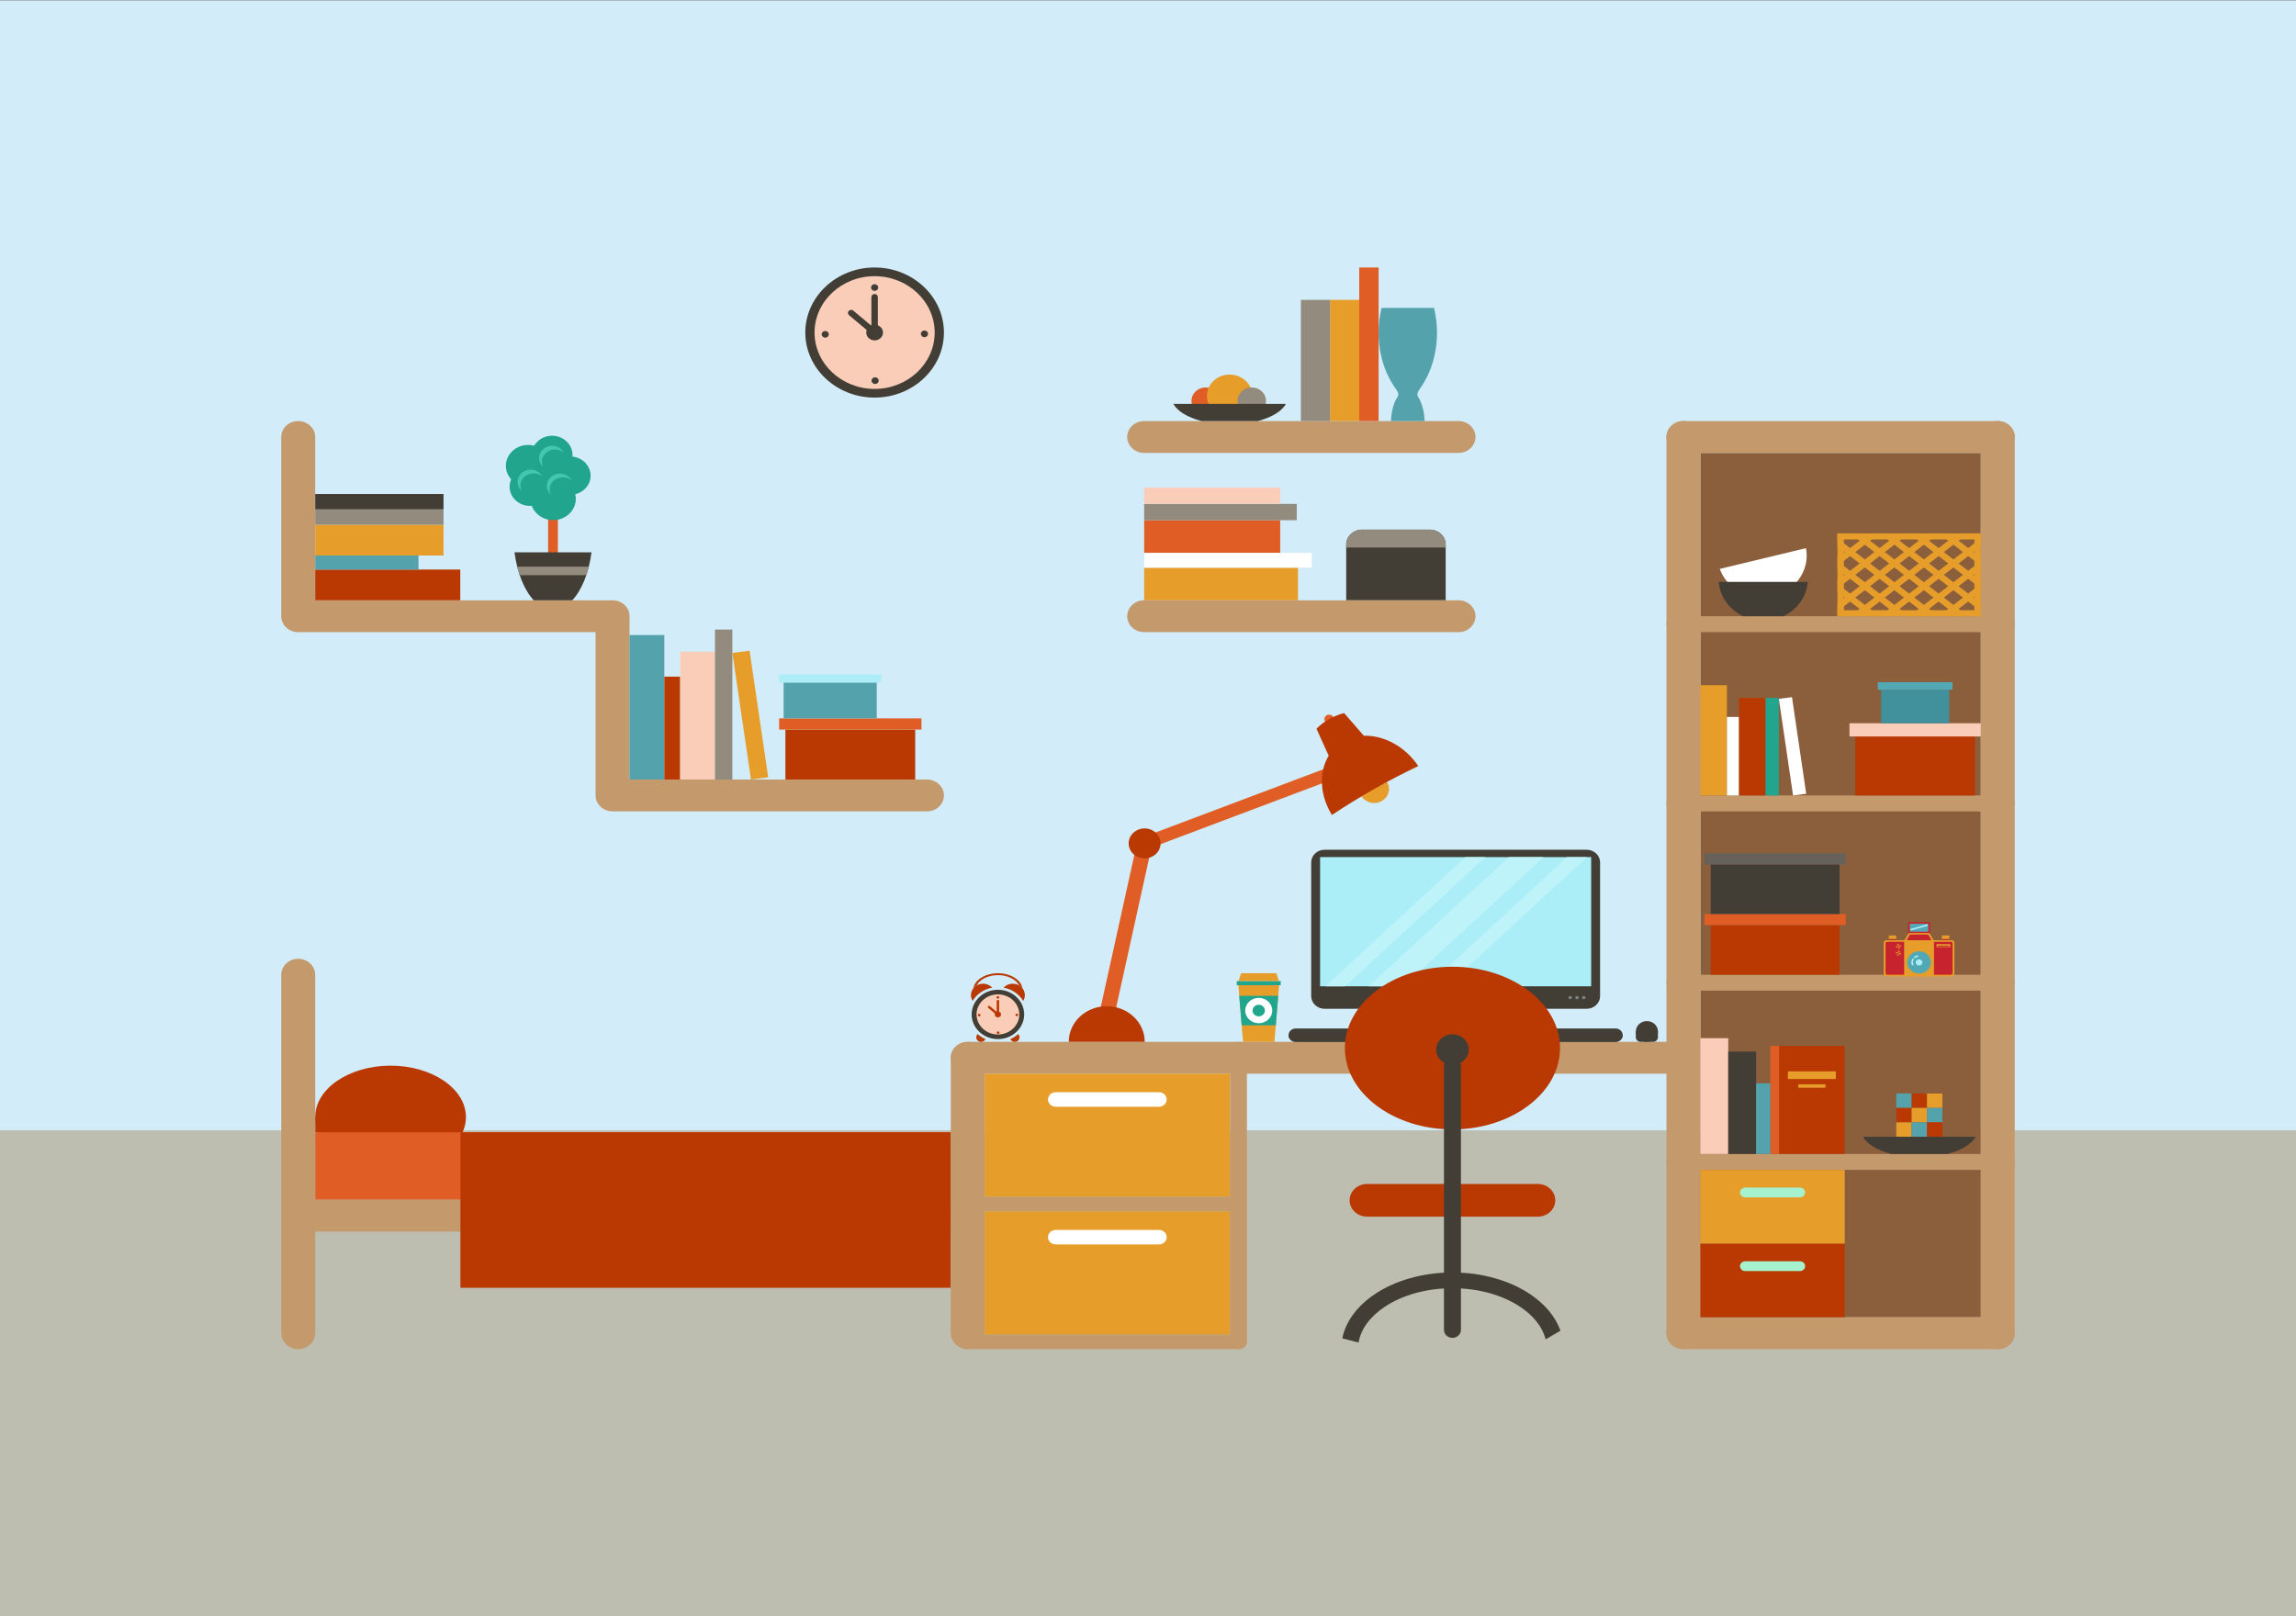 <?xml version="1.0" encoding="UTF-8" standalone="no"?>
<!-- Created with Inkscape (http://www.inkscape.org/) -->

<svg
   xmlns:dc="http://purl.org/dc/elements/1.1/"
   xmlns:cc="http://creativecommons.org/ns#"
   xmlns:rdf="http://www.w3.org/1999/02/22-rdf-syntax-ns#"
   xmlns:svg="http://www.w3.org/2000/svg"
   xmlns="http://www.w3.org/2000/svg"
   xmlns:sodipodi="http://sodipodi.sourceforge.net/DTD/sodipodi-0.dtd"
   xmlns:inkscape="http://www.inkscape.org/namespaces/inkscape"
   id="svg2"
   version="1.1"
   inkscape:version="0.91 r13725"
   xml:space="preserve"
   width="1200"
   height="845"
   viewBox="0 0 1200 845"
   sodipodi:docname="background-qsoy.svg"
   inkscape:export-filename="/home/piccolina/Escritorio/fundacion/megamente-web/Megamente/img/quien-soy.png"
   inkscape:export-xdpi="90"
   inkscape:export-ydpi="90"><rect x="0" y="0" width="1200" height="845" fill="#333333" stroke="none"/><defs
     id="defs6"><clipPath
       clipPathUnits="userSpaceOnUse"
       id="clipPath20"><path
         d="M 0,900 1200,900 1200,0 0,0 0,900 Z"
         id="path22"
         inkscape:connector-curvature="0" /></clipPath><clipPath
       clipPathUnits="userSpaceOnUse"
       id="clipPath1640"><path
         d="M 0,900 1200,900 1200,0 0,0 0,900 Z"
         id="path1642"
         inkscape:connector-curvature="0" /></clipPath></defs><sodipodi:namedview
     pagecolor="#ffffff"
     bordercolor="#666666"
     borderopacity="1"
     objecttolerance="10"
     gridtolerance="10"
     guidetolerance="10"
     inkscape:pageopacity="0"
     inkscape:pageshadow="2"
     inkscape:window-width="1366"
     inkscape:window-height="710"
     id="namedview4"
     showgrid="false"
     inkscape:zoom="0.29667058"
     inkscape:cx="-180.30304"
     inkscape:cy="426.46621"
     inkscape:window-x="0"
     inkscape:window-y="25"
     inkscape:window-maximized="1"
     inkscape:current-layer="g10"
     fit-margin-top="0"
     fit-margin-left="0"
     fit-margin-right="0"
     fit-margin-bottom="0" /><g
     id="g10"
     inkscape:groupmode="layer"
     inkscape:label="Mega Mente"
     transform="matrix(1.25,0,0,-1.25,11.099,862.841)"><g
       id="g4455"
       transform="matrix(0.8,0,0,0.751,-1.776,3.552)"><path
         inkscape:connector-curvature="0"
         id="path12"
         style="fill:#d2ecf9;fill-opacity:1;fill-rule:nonzero;stroke:none"
         d="m -8.88,14.273 1200,0 0,900 -1200,0 0,-900 z" /><path
         inkscape:connector-curvature="0"
         id="path14"
         style="fill:#bdbdb0;fill-opacity:1;fill-rule:nonzero;stroke:none"
         d="m -8.88,14.273 1200,0 0,270.672 -1200,0 0,-270.672 z" /><g
         transform="translate(-194.945,-151.927)"
         id="g7780"><g
           id="g24"
           transform="translate(643.181,844.922)"><path
             d="M 0,0 C 19.951,0 36.225,16.273 36.225,36.225 36.225,56.176 19.951,72.449 0,72.449 -19.951,72.449 -36.224,56.176 -36.224,36.225 -36.224,16.273 -19.951,0 0,0"
             style="fill:#423e35;fill-opacity:1;fill-rule:evenodd;stroke:none"
             id="path26"
             inkscape:connector-curvature="0" /></g><g
           id="g28"
           transform="translate(643.181,849.754)"><path
             d="M 0,0 C 17.29,0 31.393,14.103 31.393,31.393 31.393,48.684 17.29,62.786 0,62.786 -17.291,62.786 -31.392,48.684 -31.392,31.393 -31.392,14.103 -17.291,0 0,0"
             style="fill:#facdb9;fill-opacity:1;fill-rule:evenodd;stroke:none"
             id="path30"
             inkscape:connector-curvature="0" /></g><g
           id="g32"
           transform="translate(643.181,902.607)"><path
             d="m 0,0 0.001,0 c 0.93,0 1.69,-0.761 1.69,-1.692 l 0,-18.077 c 0,-0.931 -0.76,-1.691 -1.69,-1.691 l -0.001,0 c -0.93,0 -1.69,0.76 -1.69,1.691 l 0,18.077 C -1.69,-0.761 -0.93,0 0,0"
             style="fill:#423e35;fill-opacity:1;fill-rule:evenodd;stroke:none"
             id="path34"
             inkscape:connector-curvature="0" /></g><g
           id="g36"
           transform="translate(629.667,893.206)"><path
             d="m 0,0 0,0 c 0.62,0.693 1.694,0.754 2.388,0.136 l 10.99,-9.808 c 0.695,-0.62 0.756,-1.694 0.136,-2.387 -0.619,-0.695 -1.694,-0.755 -2.388,-0.136 L 0.136,-2.387 C -0.558,-1.769 -0.619,-0.695 0,0"
             style="fill:#423e35;fill-opacity:1;fill-rule:evenodd;stroke:none"
             id="path38"
             inkscape:connector-curvature="0" /></g><g
           id="g40"
           transform="translate(643.181,904.354)"><path
             d="M 0,0 C 1.03,0 1.87,0.84 1.87,1.87 1.87,2.899 1.03,3.739 0,3.739 -1.029,3.739 -1.869,2.899 -1.869,1.87 -1.869,0.84 -1.029,0 0,0"
             style="fill:#423e35;fill-opacity:1;fill-rule:evenodd;stroke:none"
             id="path42"
             inkscape:connector-curvature="0" /></g><g
           id="g44"
           transform="translate(671.104,880.421)"><path
             d="m 0,0 c 0,-1.032 -0.836,-1.87 -1.869,-1.87 -1.032,0 -1.868,0.838 -1.868,1.87 0,1.031 0.836,1.869 1.868,1.869 C -0.836,1.869 0,1.031 0,0"
             style="fill:#423e35;fill-opacity:1;fill-rule:evenodd;stroke:none"
             id="path46"
             inkscape:connector-curvature="0" /></g><g
           id="g48"
           transform="translate(643.433,852.497)"><path
             d="m 0,0 c -1.031,0 -1.869,0.837 -1.869,1.87 0,1.032 0.838,1.869 1.869,1.869 1.033,0 1.87,-0.837 1.87,-1.869 C 1.87,0.837 1.033,0 0,0"
             style="fill:#423e35;fill-opacity:1;fill-rule:evenodd;stroke:none"
             id="path50"
             inkscape:connector-curvature="0" /></g><g
           id="g52"
           transform="translate(615.51,880.169)"><path
             d="M 0,0 C 0,1.031 0.837,1.869 1.87,1.869 2.902,1.869 3.739,1.031 3.739,0 3.739,-1.033 2.902,-1.87 1.87,-1.87 0.837,-1.87 0,-1.033 0,0"
             style="fill:#423e35;fill-opacity:1;fill-rule:evenodd;stroke:none"
             id="path54"
             inkscape:connector-curvature="0" /></g><g
           id="g56"
           transform="translate(643.181,876.775)"><path
             d="M 0,0 C 2.408,0 4.371,1.964 4.371,4.371 4.371,6.779 2.408,8.743 0,8.743 -2.408,8.743 -4.371,6.779 -4.371,4.371 -4.371,1.964 -2.408,0 0,0"
             style="fill:#423e35;fill-opacity:1;fill-rule:evenodd;stroke:none"
             id="path58"
             inkscape:connector-curvature="0" /></g><g
           id="g60"
           transform="translate(889.655,732.049)"><path
             d="m 0,0 0,31.066 c 0,4.55 3.722,8.271 8.271,8.271 l 35.461,0 c 4.548,0 8.269,-3.721 8.269,-8.271 L 52.001,0 0,0 Z"
             style="fill:#423e35;fill-opacity:1;fill-rule:evenodd;stroke:none"
             id="path62"
             inkscape:connector-curvature="0" /></g><g
           id="g64"
           transform="translate(889.655,761.417)"><path
             d="m 0,0 0,1.701 c 0,4.547 3.721,8.268 8.269,8.268 l 35.463,0 c 4.548,0 8.269,-3.721 8.269,-8.268 L 52.001,0 0,0 Z"
             style="fill:#938b7e;fill-opacity:1;fill-rule:evenodd;stroke:none"
             id="path66"
             inkscape:connector-curvature="0" /></g><path
           d="m 784.06,750.205 80.383,0 0,-18.157 -80.383,0 0,18.157 z"
           style="fill:#e69d2a;fill-opacity:1;fill-rule:evenodd;stroke:none"
           id="path68"
           inkscape:connector-curvature="0" /><path
           d="m 784.06,750.205 87.574,0 0,8.287 -87.574,0 0,-8.287 z"
           style="fill:#ffffff;fill-opacity:1;fill-rule:evenodd;stroke:none"
           id="path70"
           inkscape:connector-curvature="0" /><path
           d="m 784.06,776.648 71.102,0 0,-18.156 -71.102,0 0,18.156 z"
           style="fill:#e05e26;fill-opacity:1;fill-rule:evenodd;stroke:none"
           id="path72"
           inkscape:connector-curvature="0" /><path
           d="m 784.06,785.725 79.746,0 0,-9.077 -79.746,0 0,9.077 z"
           style="fill:#938b7e;fill-opacity:1;fill-rule:evenodd;stroke:none"
           id="path74"
           inkscape:connector-curvature="0" /><path
           d="m 784.06,785.725 71.102,0 0,9.077 -71.102,0 0,-9.077 z"
           style="fill:#facdb9;fill-opacity:1;fill-rule:evenodd;stroke:none"
           id="path76"
           inkscape:connector-curvature="0" /><g
           id="g78"
           transform="translate(957.235,822.985)"><path
             d="m 0,0 0,0 c 0,-4.88 -3.992,-8.872 -8.872,-8.872 l -164.303,0 c -4.881,0 -8.873,3.992 -8.873,8.872 0,4.881 3.992,8.872 8.873,8.872 l 164.303,0 C -3.992,8.872 0,4.881 0,0"
             style="fill:#c49a6c;fill-opacity:1;fill-rule:evenodd;stroke:none"
             id="path80"
             inkscape:connector-curvature="0" /></g><g
           id="g82"
           transform="translate(957.235,723.177)"><path
             d="M 0,0 0,-0.001 C 0,-4.88 -3.992,-8.874 -8.872,-8.874 l -164.303,0 c -4.881,0 -8.873,3.994 -8.873,8.873 l 0,0.001 c 0,4.879 3.992,8.871 8.873,8.871 l 164.303,0 C -3.992,8.871 0,4.879 0,0"
             style="fill:#c49a6c;fill-opacity:1;fill-rule:evenodd;stroke:none"
             id="path84"
             inkscape:connector-curvature="0" /></g><g
           id="g86"
           transform="translate(928.365,850.174)"><path
             d="m 0,0 c 5.425,8.122 8.737,18.957 8.737,30.858 0,4.823 -0.545,9.471 -1.552,13.835 l -27.401,0 c -1.007,-4.364 -1.552,-9.012 -1.552,-13.835 0,-12.003 3.37,-22.924 8.879,-31.069 2.505,-3.701 1.15,-4.139 0.284,-5.91 -1.725,-3.526 -2.543,-7.75 -2.712,-12.195 l 17.603,0 c -0.171,4.5 -1.053,8.752 -2.77,12.327 C -1.213,-4.473 -2.563,-3.836 0,0"
             style="fill:#54a2ac;fill-opacity:1;fill-rule:evenodd;stroke:none"
             id="path88"
             inkscape:connector-curvature="0" /></g><g
           id="g90"
           transform="translate(816.212,835.703)"><path
             d="m 0,0 c 4.093,0 7.432,3.338 7.432,7.432 0,4.093 -3.339,7.432 -7.432,7.432 -4.094,0 -7.433,-3.339 -7.433,-7.432 C -7.433,3.338 -4.094,0 0,0"
             style="fill:#e05e26;fill-opacity:1;fill-rule:evenodd;stroke:none"
             id="path92"
             inkscape:connector-curvature="0" /></g><g
           id="g94"
           transform="translate(828.732,834.007)"><path
             d="M 0,0 C 6.537,0 11.87,5.333 11.87,11.87 11.87,18.408 6.537,23.74 0,23.74 -6.537,23.74 -11.87,18.408 -11.87,11.87 -11.87,5.333 -6.537,0 0,0"
             style="fill:#e69d2a;fill-opacity:1;fill-rule:evenodd;stroke:none"
             id="path96"
             inkscape:connector-curvature="0" /></g><g
           id="g98"
           transform="translate(840.311,835.703)"><path
             d="m 0,0 c 4.093,0 7.432,3.338 7.432,7.432 0,4.093 -3.339,7.432 -7.432,7.432 -4.093,0 -7.432,-3.339 -7.432,-7.432 C -7.432,3.338 -4.093,0 0,0"
             style="fill:#938b7e;fill-opacity:1;fill-rule:evenodd;stroke:none"
             id="path100"
             inkscape:connector-curvature="0" /></g><g
           id="g102"
           transform="translate(799.32,841.427)"><path
             d="m 0,0 c 2.101,-4.113 7.502,-7.556 14.694,-9.569 l 29.436,0 C 51.322,-7.556 56.724,-4.113 58.824,0 L 0,0 Z"
             style="fill:#423e35;fill-opacity:1;fill-rule:evenodd;stroke:none"
             id="path104"
             inkscape:connector-curvature="0" /></g><path
           d="m 881.223,831.858 15.241,0 0,67.478 -15.241,0 0,-67.478 z"
           style="fill:#e69d2a;fill-opacity:1;fill-rule:evenodd;stroke:none"
           id="path106"
           inkscape:connector-curvature="0" /><path
           d="m 865.982,831.858 15.241,0 0,67.478 -15.241,0 0,-67.478 z"
           style="fill:#938b7e;fill-opacity:1;fill-rule:evenodd;stroke:none"
           id="path108"
           inkscape:connector-curvature="0" /><path
           d="m 896.465,831.858 10.132,0 0,85.513 -10.132,0 0,-85.513 z"
           style="fill:#e05e26;fill-opacity:1;fill-rule:evenodd;stroke:none"
           id="path110"
           inkscape:connector-curvature="0" /><g
           id="g112"
           transform="translate(679.405,623.358)"><path
             d="m 0,0 c 0,-4.88 -3.99,-8.87 -8.87,-8.87 l -164.31,0 c -4.87,0 -8.87,3.99 -8.87,8.87 l 0,90.94 -155.43,0 c -4.88,0 -8.87,3.99 -8.87,8.87 l 0,99.82 c 0,4.88 3.99,8.87 8.87,8.87 2.44,0 4.66,-1 6.26,-2.61 1.61,-1.6 2.61,-3.82 2.61,-6.26 l 0,-90.95 155.44,0 c 2.89,0 5.47,-1.4 7.1,-3.56 0.34,-0.46 0.64,-0.95 0.89,-1.47 0.12,-0.26 0.24,-0.52 0.34,-0.79 0.35,-0.95 0.54,-1.97 0.54,-3.04 l 0,-90.94 155.43,0 C -3.99,8.88 0,4.88 0,0"
             style="fill:#c49a6c;fill-opacity:1;fill-rule:evenodd;stroke:none"
             id="path114"
             inkscape:connector-curvature="0" /></g><g
           id="g116"
           transform="translate(513.335,728.478)"><path
             d="m 0,0 c -1.63,2.16 -4.21,3.56 -7.1,3.56 l -0.46,0 c 0.15,0.01 0.3,0.01 0.45,0.01 l 0.01,0 C -4.21,3.57 -1.62,2.16 0,0"
             style="fill:#21a58d;fill-opacity:1;fill-rule:evenodd;stroke:none"
             id="path118"
             inkscape:connector-curvature="0" /></g><path
           d="m 472.542,748.403 5.105,0 0,52.519 -5.105,0 0,-52.519 z"
           style="fill:#e05e26;fill-opacity:1;fill-rule:evenodd;stroke:none"
           id="path120"
           inkscape:connector-curvature="0" /><g
           id="g122"
           transform="translate(495.229,758.767)"><path
             d="m 0,0 c -1.439,-11.486 -5.136,-21.101 -10.06,-26.726 l -20.15,0 c -4.923,5.625 -8.621,15.24 -10.059,26.726 L 0,0 Z"
             style="fill:#423e35;fill-opacity:1;fill-rule:evenodd;stroke:none"
             id="path124"
             inkscape:connector-curvature="0" /></g><g
           id="g126"
           transform="translate(493.798,750.772)"><path
             d="m 0,0 c -0.388,-1.642 -0.828,-3.224 -1.311,-4.74 l -34.787,0 c -0.483,1.516 -0.922,3.098 -1.309,4.74 L 0,0 Z"
             style="fill:#938b7e;fill-opacity:1;fill-rule:evenodd;stroke:none"
             id="path128"
             inkscape:connector-curvature="0" /></g><g
           id="g130"
           transform="translate(463.073,784.617)"><path
             d="m 0,0 c 5.876,0 10.669,4.791 10.669,10.667 0,5.875 -4.793,10.668 -10.669,10.668 -5.876,0 -10.667,-4.793 -10.667,-10.668 C -10.667,4.791 -5.876,0 0,0"
             style="fill:#21a58d;fill-opacity:1;fill-rule:evenodd;stroke:none"
             id="path132"
             inkscape:connector-curvature="0" /></g><g
           id="g134"
           transform="translate(475.178,776.686)"><path
             d="m 0,0 c 6.518,0 11.836,5.317 11.836,11.837 0,6.518 -5.318,11.835 -11.836,11.835 -6.52,0 -11.837,-5.317 -11.837,-11.835 C -11.837,5.317 -6.52,0 0,0"
             style="fill:#21a58d;fill-opacity:1;fill-rule:evenodd;stroke:none"
             id="path136"
             inkscape:connector-curvature="0" /></g><g
           id="g138"
           transform="translate(484.077,790.793)"><path
             d="m 0,0 c 5.876,0 10.669,4.791 10.669,10.667 0,5.877 -4.793,10.668 -10.669,10.668 -5.876,0 -10.667,-4.791 -10.667,-10.668 C -10.667,4.791 -5.876,0 0,0"
             style="fill:#21a58d;fill-opacity:1;fill-rule:evenodd;stroke:none"
             id="path140"
             inkscape:connector-curvature="0" /></g><g
           id="g142"
           transform="translate(474.616,802.331)"><path
             d="m 0,0 c 5.876,0 10.669,4.792 10.669,10.667 0,5.876 -4.793,10.669 -10.669,10.669 -5.876,0 -10.667,-4.793 -10.667,-10.669 C -10.667,4.792 -5.876,0 0,0"
             style="fill:#21a58d;fill-opacity:1;fill-rule:evenodd;stroke:none"
             id="path144"
             inkscape:connector-curvature="0" /></g><g
           id="g146"
           transform="translate(462.1,795.284)"><path
             d="m 0,0 c 6.411,0 11.642,5.229 11.642,11.642 0,6.412 -5.231,11.641 -11.642,11.641 -6.413,0 -11.643,-5.229 -11.643,-11.641 C -11.643,5.229 -6.413,0 0,0"
             style="fill:#21a58d;fill-opacity:1;fill-rule:evenodd;stroke:none"
             id="path148"
             inkscape:connector-curvature="0" /></g><g
           id="g150"
           transform="translate(472.314,789.95)"><path
             d="m 0,0 c 5.875,0 10.667,4.791 10.667,10.667 0,5.877 -4.792,10.669 -10.667,10.669 -5.875,0 -10.667,-4.792 -10.667,-10.669 C -10.667,4.791 -5.875,0 0,0"
             style="fill:#21a58d;fill-opacity:1;fill-rule:evenodd;stroke:none"
             id="path152"
             inkscape:connector-curvature="0" /></g><g
           id="g154"
           transform="translate(478.706,802.59)"><path
             d="m 0,0 c 2.714,0 5.06,-1.581 6.164,-3.872 -1.222,1.14 -2.862,1.838 -4.664,1.838 -3.777,0 -6.838,-3.062 -6.838,-6.837 0,-1.063 0.242,-2.069 0.674,-2.965 -1.337,1.248 -2.173,3.025 -2.173,4.999 C -6.837,-3.061 -3.775,0 0,0"
             style="fill:#44c7af;fill-opacity:1;fill-rule:evenodd;stroke:none"
             id="path156"
             inkscape:connector-curvature="0" /></g><g
           id="g158"
           transform="translate(474.631,818.074)"><path
             d="m 0,0 c 2.715,0 5.059,-1.581 6.163,-3.873 -1.221,1.141 -2.861,1.839 -4.664,1.839 -3.776,0 -6.837,-3.062 -6.837,-6.838 0,-1.063 0.242,-2.068 0.674,-2.965 -1.337,1.248 -2.173,3.026 -2.173,5 C -6.837,-3.061 -3.777,0 0,0"
             style="fill:#44c7af;fill-opacity:1;fill-rule:evenodd;stroke:none"
             id="path160"
             inkscape:connector-curvature="0" /></g><g
           id="g162"
           transform="translate(463.4,804.794)"><path
             d="m 0,0 c 2.713,0 5.059,-1.581 6.163,-3.873 -1.222,1.141 -2.862,1.839 -4.664,1.839 -3.777,0 -6.839,-3.062 -6.839,-6.838 0,-1.061 0.243,-2.068 0.675,-2.965 -1.337,1.249 -2.173,3.027 -2.173,5 C -6.838,-3.06 -3.777,0 0,0"
             style="fill:#44c7af;fill-opacity:1;fill-rule:evenodd;stroke:none"
             id="path164"
             inkscape:connector-curvature="0" /></g><path
           d="m 350.799,749.168 75.828,0 0,-17.126 -75.828,0 0,17.126 z"
           style="fill:#ba3902;fill-opacity:1;fill-rule:evenodd;stroke:none"
           id="path166"
           inkscape:connector-curvature="0" /><path
           d="m 350.799,749.168 53.991,0 0,7.817 -53.991,0 0,-7.817 z"
           style="fill:#54a2ac;fill-opacity:1;fill-rule:evenodd;stroke:none"
           id="path168"
           inkscape:connector-curvature="0" /><path
           d="m 350.799,774.112 67.073,0 0,-17.126 -67.073,0 0,17.126 z"
           style="fill:#e69d2a;fill-opacity:1;fill-rule:evenodd;stroke:none"
           id="path170"
           inkscape:connector-curvature="0" /><path
           d="m 350.799,782.675 67.073,0 0,-8.563 -67.073,0 0,8.563 z"
           style="fill:#938b7e;fill-opacity:1;fill-rule:evenodd;stroke:none"
           id="path172"
           inkscape:connector-curvature="0" /><path
           d="m 350.799,782.675 67.073,0 0,8.563 -67.073,0 0,-8.563 z"
           style="fill:#423e35;fill-opacity:1;fill-rule:evenodd;stroke:none"
           id="path174"
           inkscape:connector-curvature="0" /><path
           d="m 596.553,660.064 67.841,0 0,-27.831 -67.841,0 0,27.831 z"
           style="fill:#ba3902;fill-opacity:1;fill-rule:evenodd;stroke:none"
           id="path176"
           inkscape:connector-curvature="0" /><path
           d="m 593.276,660.064 74.395,0 0,6.232 -74.395,0 0,-6.232 z"
           style="fill:#e05e26;fill-opacity:1;fill-rule:evenodd;stroke:none"
           id="path178"
           inkscape:connector-curvature="0" /><path
           d="m 595.627,686.26 48.666,0 0,-19.964 -48.666,0 0,19.964 z"
           style="fill:#54a2ac;fill-opacity:1;fill-rule:evenodd;stroke:none"
           id="path180"
           inkscape:connector-curvature="0" /><path
           d="m 593.276,686.26 53.368,0 0,4.471 -53.368,0 0,-4.471 z"
           style="fill:#aceef7;fill-opacity:1;fill-rule:evenodd;stroke:none"
           id="path182"
           inkscape:connector-curvature="0" /><path
           d="m 515.103,632.232 18.173,0 0,80.461 -18.173,0 0,-80.461 z"
           style="fill:#54a2ac;fill-opacity:1;fill-rule:evenodd;stroke:none"
           id="path184"
           inkscape:connector-curvature="0" /><path
           d="m 533.276,632.233 8.296,0 0,57.29 -8.296,0 0,-57.29 z"
           style="fill:#ba3902;fill-opacity:1;fill-rule:evenodd;stroke:none"
           id="path186"
           inkscape:connector-curvature="0" /><path
           d="m 541.571,632.232 18.173,0 0,71.171 -18.173,0 0,-71.171 z"
           style="fill:#facdb9;fill-opacity:1;fill-rule:evenodd;stroke:none"
           id="path188"
           inkscape:connector-curvature="0" /><path
           d="m 559.744,632.232 9.087,0 0,83.522 -9.087,0 0,-83.522 z"
           style="fill:#938b7e;fill-opacity:1;fill-rule:evenodd;stroke:none"
           id="path190"
           inkscape:connector-curvature="0" /><g
           id="g192"
           transform="translate(578.56,632.233)"><path
             d="M 0,0 9.001,1.242 -0.729,71.744 -9.73,70.501 0,0 Z"
             style="fill:#e69d2a;fill-opacity:1;fill-rule:evenodd;stroke:none"
             id="path194"
             inkscape:connector-curvature="0" /></g><path
           d="m 386.359,435.789 -35.56,0 0,8.459 35.56,0 0,-8.459 z"
           style="fill:#ba3902;fill-opacity:1;fill-rule:evenodd;stroke:none"
           id="path196"
           inkscape:connector-curvature="0" /><g
           id="g198"
           transform="translate(390.193,415.598)"><path
             d="M 0,0 C 21.698,0 39.394,12.87 39.394,28.65 39.394,44.43 21.698,57.299 0,57.299 -21.698,57.299 -39.394,44.43 -39.394,28.65 -39.394,12.87 -21.698,0 0,0"
             style="fill:#ba3902;fill-opacity:1;fill-rule:evenodd;stroke:none"
             id="path200"
             inkscape:connector-curvature="0" /></g><path
           d="m 682.979,435.789 -332.18,0 0,-37.574 332.18,0 0,37.574 z"
           style="fill:#e05e26;fill-opacity:1;fill-rule:evenodd;stroke:none"
           id="path202"
           inkscape:connector-curvature="0" /><g
           id="g204"
           transform="translate(691.855,398.218)"><path
             d="m 0,0 0,-17.75 -341.06,0 0,-56.56 c 0,-4.88 -3.99,-8.88 -8.87,-8.88 -4.88,0 -8.87,4 -8.87,8.88 l 0,199.63 c 0,4.88 3.99,8.87 8.87,8.87 2.44,0 4.66,-1 6.26,-2.6 1.61,-1.61 2.61,-3.83 2.61,-6.27 L -341.06,0 0,0 Z"
             style="fill:#c49a6c;fill-opacity:1;fill-rule:evenodd;stroke:none"
             id="path206"
             inkscape:connector-curvature="0" /></g><path
           d="m 682.979,435.789 -256.273,0 0,-86.599 256.273,0 0,86.599 z"
           style="fill:#ba3902;fill-opacity:1;fill-rule:evenodd;stroke:none"
           id="path208"
           inkscape:connector-curvature="0" /><g
           id="g212"
           transform="translate(1071.924,477.277)"><path
             d="m 0,0 0,-0.001 c 0,-4.88 -3.993,-8.873 -8.872,-8.873 l -371.201,0 c -4.88,0 -8.872,3.993 -8.872,8.873 l 0,0.001 c 0,4.879 3.992,8.871 8.872,8.871 l 371.201,0 C -3.993,8.871 0,4.879 0,0"
             style="fill:#c49a6c;fill-opacity:1;fill-rule:evenodd;stroke:none"
             id="path214"
             inkscape:connector-curvature="0" /></g><g
           id="g216"
           transform="translate(691.851,315.032)"><path
             d="m 0,0 0,0 c -4.88,0 -8.872,3.992 -8.872,8.871 l 0,153.374 c 0,4.879 3.992,8.871 8.872,8.871 4.88,0 8.872,-3.992 8.872,-8.871 l 0,-153.374 C 8.872,3.992 4.88,0 0,0"
             style="fill:#c49a6c;fill-opacity:1;fill-rule:evenodd;stroke:none"
             id="path218"
             inkscape:connector-curvature="0" /></g><path
           d="m 700.724,399.8 128.181,0 0,68.604 -128.181,0 0,-68.604 z"
           style="fill:#e69d2a;fill-opacity:1;fill-rule:evenodd;stroke:none"
           id="path220"
           inkscape:connector-curvature="0" /><g
           id="g222"
           transform="translate(833.341,395.748)"><path
             d="m 0,0 0,-0.001 c 0,-2.228 -1.823,-4.052 -4.053,-4.052 l -142.257,0 c -2.228,0 -4.052,1.824 -4.052,4.052 l 0,0.001 c 0,2.228 1.824,4.051 4.052,4.051 l 142.257,0 C -1.823,4.051 0,2.228 0,0"
             style="fill:#c49a6c;fill-opacity:1;fill-rule:evenodd;stroke:none"
             id="path224"
             inkscape:connector-curvature="0" /></g><path
           d="m 700.724,323.09 128.181,0 0,68.605 -128.181,0 0,-68.605 z"
           style="fill:#e69d2a;fill-opacity:1;fill-rule:evenodd;stroke:none"
           id="path226"
           inkscape:connector-curvature="0" /><g
           id="g228"
           transform="translate(837.765,319.062)"><path
             d="M 0,0 0,-0.001 C 0,-2.217 -1.813,-4.03 -4.029,-4.03 l -142.31,0 c -2.216,0 -4.029,1.813 -4.029,4.029 l 0,0.001 c 0,2.215 1.813,4.028 4.029,4.028 l 142.31,0 C -1.813,4.028 0,2.215 0,0"
             style="fill:#c49a6c;fill-opacity:1;fill-rule:evenodd;stroke:none"
             id="path230"
             inkscape:connector-curvature="0" /></g><g
           id="g232"
           transform="translate(833.341,315.032)"><path
             d="m 0,0 0,0 c -2.44,0 -4.436,1.996 -4.436,4.436 l 0,162.245 c 0,2.439 1.996,4.435 4.436,4.435 2.441,0 4.437,-1.996 4.437,-4.435 l 0,-162.245 C 4.437,1.996 2.441,0 0,0"
             style="fill:#c49a6c;fill-opacity:1;fill-rule:evenodd;stroke:none"
             id="path234"
             inkscape:connector-curvature="0" /></g><g
           id="g236"
           transform="translate(795.846,454.058)"><path
             d="m 0,0 0,-0.001 c 0,-2.228 -1.823,-4.052 -4.053,-4.052 l -53.957,0 c -2.228,0 -4.052,1.824 -4.052,4.052 l 0,0.001 c 0,2.228 1.824,4.051 4.052,4.051 l 53.957,0 C -1.823,4.051 0,2.228 0,0"
             style="fill:#ffffff;fill-opacity:1;fill-rule:evenodd;stroke:none"
             id="path238"
             inkscape:connector-curvature="0" /></g><g
           id="g240"
           transform="translate(795.847,377.371)"><path
             d="m 0,0 0,0 c 0,-2.216 -1.813,-4.03 -4.029,-4.03 l -54.007,0 c -2.216,0 -4.028,1.814 -4.028,4.03 0,2.216 1.812,4.029 4.028,4.029 l 54.007,0 C -1.813,4.029 0,2.216 0,0"
             style="fill:#ffffff;fill-opacity:1;fill-rule:evenodd;stroke:none"
             id="path242"
             inkscape:connector-curvature="0" /></g><g
           id="g244"
           transform="translate(932.321,510.827)"><path
             d="m 0,0 29.063,0 13.622,-24.677 -56.307,0 L 0,0 Z"
             style="fill:#423e35;fill-opacity:1;fill-rule:evenodd;stroke:none"
             id="path246"
             inkscape:connector-curvature="0" /></g><g
           id="g248"
           transform="translate(878.37,593.12)"><path
             d="m 0,0 136.965,0 c 3.854,0 7.007,-3.153 7.007,-7.007 l 0,-74.535 c 0,-3.854 -3.153,-7.008 -7.007,-7.008 L 0,-88.55 c -3.854,0 -7.007,3.154 -7.007,7.008 l 0,74.535 C -7.007,-3.153 -3.854,0 0,0"
             style="fill:#423e35;fill-opacity:1;fill-rule:evenodd;stroke:none"
             id="path250"
             inkscape:connector-curvature="0" /></g><path
           d="m 876.014,517.084 141.677,0 0,71.949 -141.677,0 0,-71.949 z"
           style="fill:#aceef7;fill-opacity:1;fill-rule:evenodd;stroke:none"
           id="path252"
           inkscape:connector-curvature="0" /><g
           id="g254"
           transform="translate(1013.833,509.854)"><path
             d="M 0,0 C 0.501,0 0.91,0.409 0.91,0.91 0.91,1.412 0.501,1.82 0,1.82 -0.501,1.82 -0.91,1.412 -0.91,0.91 -0.91,0.409 -0.501,0 0,0"
             style="fill:#808281;fill-opacity:1;fill-rule:evenodd;stroke:none"
             id="path256"
             inkscape:connector-curvature="0" /></g><g
           id="g258"
           transform="translate(1010.28,509.854)"><path
             d="M 0,0 C 0.502,0 0.91,0.409 0.91,0.91 0.91,1.412 0.502,1.82 0,1.82 -0.501,1.82 -0.91,1.412 -0.91,0.91 -0.91,0.409 -0.501,0 0,0"
             style="fill:#808281;fill-opacity:1;fill-rule:evenodd;stroke:none"
             id="path260"
             inkscape:connector-curvature="0" /></g><g
           id="g262"
           transform="translate(1006.727,509.854)"><path
             d="M 0,0 C 0.501,0 0.91,0.409 0.91,0.91 0.91,1.412 0.501,1.82 0,1.82 -0.501,1.82 -0.91,1.412 -0.91,0.91 -0.91,0.409 -0.501,0 0,0"
             style="fill:#808281;fill-opacity:1;fill-rule:evenodd;stroke:none"
             id="path264"
             inkscape:connector-curvature="0" /></g><g
           id="g266"
           transform="translate(863.269,493.608)"><path
             d="m 0,0 167.168,0 c 2.051,0 3.729,-1.678 3.729,-3.729 0,-2.052 -1.678,-3.729 -3.729,-3.729 L 0,-7.458 c -2.051,0 -3.729,1.677 -3.729,3.729 C -3.729,-1.678 -2.051,0 0,0"
             style="fill:#423e35;fill-opacity:1;fill-rule:evenodd;stroke:none"
             id="path268"
             inkscape:connector-curvature="0" /></g><g
           id="g270"
           transform="translate(1034.166,489.879)"><path
             d="m 0,0 c 0,-2.052 -1.678,-3.729 -3.729,-3.729 l -167.168,0 c -2.051,0 -3.729,1.677 -3.729,3.729 L 0,0 Z"
             style="fill:#423e35;fill-opacity:1;fill-rule:evenodd;stroke:none"
             id="path272"
             inkscape:connector-curvature="0" /></g><g
           id="g274"
           transform="translate(992.81,589.033)"><path
             d="m 0,0 -73.263,-71.949 -18.13,0 L -18.128,0 0,0 Z"
             style="fill:#bef3fa;fill-opacity:1;fill-rule:evenodd;stroke:none"
             id="path276"
             inkscape:connector-curvature="0" /></g><g
           id="g278"
           transform="translate(1015.472,589.033)"><path
             d="m 0,0 -73.289,-71.949 -10.339,0 L -10.358,0 0,0 Z"
             style="fill:#bef3fa;fill-opacity:1;fill-rule:evenodd;stroke:none"
             id="path280"
             inkscape:connector-curvature="0" /></g><g
           id="g282"
           transform="translate(962.382,589.033)"><path
             d="m 0,0 -73.269,-71.949 -10.359,0 L -10.34,0 0,0 Z"
             style="fill:#bef3fa;fill-opacity:1;fill-rule:evenodd;stroke:none"
             id="path284"
             inkscape:connector-curvature="0" /></g><g
           id="g286"
           transform="translate(1046.804,486.149)"><path
             d="m 0,0 c 3.185,0 5.783,2.598 5.783,5.782 0,3.186 -2.598,5.784 -5.783,5.784 -3.185,0 -5.783,-2.598 -5.783,-5.784 C -5.783,2.598 -3.185,0 0,0"
             style="fill:#423e35;fill-opacity:1;fill-rule:evenodd;stroke:none"
             id="path288"
             inkscape:connector-curvature="0" /></g><g
           id="g290"
           transform="translate(1052.588,491.932)"><path
             d="m 0,0 0,-3.231 c 0,-1.403 -1.149,-2.552 -2.553,-2.552 l -6.461,0 c -1.404,0 -2.553,1.149 -2.553,2.552 L -11.567,0 0,0 Z"
             style="fill:#423e35;fill-opacity:1;fill-rule:evenodd;stroke:none"
             id="path292"
             inkscape:connector-curvature="0" /></g><g
           id="g294"
           transform="translate(905.393,645.272)"><path
             d="M 0,0 0,-0.001 C 0.72,-1.796 -0.158,-3.854 -1.953,-4.574 L -116.524,-50.56 c -1.795,-0.719 -3.853,0.16 -4.573,1.955 -0.721,1.795 0.159,3.853 1.954,4.572 L -4.573,1.953 C -2.779,2.674 -0.721,1.795 0,0"
             style="fill:#e05e26;fill-opacity:1;fill-rule:evenodd;stroke:none"
             id="path296"
             inkscape:connector-curvature="0" /></g><g
           id="g298"
           transform="translate(762.812,494.422)"><path
             d="M 0,0 0,0 C -1.934,0 -3.115,2.271 -2.718,4.163 L 17.32,99.526 c 0.399,1.893 2.231,2.718 4.165,2.718 1.934,0 3.115,-2.272 2.718,-4.164 L 4.164,2.717 C 3.767,0.826 1.934,0 0,0"
             style="fill:#e05e26;fill-opacity:1;fill-rule:evenodd;stroke:none"
             id="path300"
             inkscape:connector-curvature="0" /></g><g
           id="g302"
           transform="translate(758.416,491.166)"><path
             d="m 0,0 7.757,-1.606 6.429,31.061 0,14.885 -9.386,-45.346 -1.848,0.383 11.234,54.274 0,14.885 L 0,0 Z m 14.186,29.455 14.189,68.562 -7.756,1.605 -6.433,-31.086 0,-14.885 9.385,45.347 1.849,-0.383 -11.234,-54.275 0,-14.885 z"
             style="fill:#e05e26;fill-opacity:1;fill-rule:evenodd;stroke:none"
             id="path304"
             inkscape:connector-curvature="0" /></g><g
           id="g306"
           transform="translate(904.249,619.161)"><path
             d="m 0,0 c 4.285,0 7.778,3.495 7.778,7.778 0,4.285 -3.493,7.778 -7.778,7.778 -4.285,0 -7.778,-3.493 -7.778,-7.778 C -7.778,3.495 -4.285,0 0,0"
             style="fill:#e69d2a;fill-opacity:1;fill-rule:evenodd;stroke:none"
             id="path308"
             inkscape:connector-curvature="0" /></g><g
           id="g310"
           transform="translate(880.733,663.414)"><path
             d="M 0,0 C 1.361,0 2.472,1.111 2.472,2.473 2.472,3.835 1.361,4.946 0,4.946 -1.362,4.946 -2.473,3.835 -2.473,2.473 -2.473,1.111 -1.362,0 0,0"
             style="fill:#e05e26;fill-opacity:1;fill-rule:evenodd;stroke:none"
             id="path312"
             inkscape:connector-curvature="0" /></g><g
           id="g314"
           transform="translate(880.733,665.886)"><path
             d="M 0,0 C 2.484,1.5 5.111,2.613 7.829,3.364 L 18.16,-9.3 C 28.48,-8.915 39.665,-15.159 46.595,-26.161 39.088,-29.946 31.341,-34.223 23.516,-38.947 15.693,-43.671 8.3,-48.536 1.455,-53.416 -5.054,-42.159 -5.37,-29.354 -0.226,-20.4 L -6.621,-5.361 C -4.691,-3.304 -2.482,-1.499 0,0"
             style="fill:#ba3902;fill-opacity:1;fill-rule:evenodd;stroke:none"
             id="path316"
             inkscape:connector-curvature="0" /></g><g
           id="g318"
           transform="translate(778.341,602.501)"><path
             d="m 0,0 c 3.222,3.289 8.501,3.344 11.792,0.12 3.289,-3.222 3.342,-8.5 0.12,-11.79 C 8.689,-14.959 3.41,-15.013 0.12,-11.79 -3.169,-8.568 -3.222,-3.289 0,0"
             style="fill:#ba3902;fill-opacity:1;fill-rule:evenodd;stroke:none"
             id="path320"
             inkscape:connector-curvature="0" /></g><g
           id="g322"
           transform="translate(764.502,505.995)"><path
             d="m 0,0 c 10.961,0 19.847,-8.885 19.847,-19.847 l -39.693,0 C -19.846,-8.885 -10.96,0 0,0"
             style="fill:#ba3902;fill-opacity:1;fill-rule:evenodd;stroke:none"
             id="path324"
             inkscape:connector-curvature="0" /></g><g
           id="g326"
           transform="translate(707.623,487.687)"><path
             d="m 0,0 c 7.562,0 13.729,6.168 13.729,13.729 0,7.562 -6.167,13.729 -13.729,13.729 -7.562,0 -13.729,-6.167 -13.729,-13.729 C -13.729,6.168 -7.562,0 0,0"
             style="fill:#423e35;fill-opacity:1;fill-rule:evenodd;stroke:none"
             id="path328"
             inkscape:connector-curvature="0" /></g><g
           id="g330"
           transform="translate(707.623,490.247)"><path
             d="m 0,0 c 6.151,0 11.169,5.017 11.169,11.169 0,6.152 -5.018,11.17 -11.169,11.17 -6.152,0 -11.169,-5.018 -11.169,-11.17 C -11.169,5.017 -6.152,0 0,0"
             style="fill:#facdb9;fill-opacity:1;fill-rule:evenodd;stroke:none"
             id="path332"
             inkscape:connector-curvature="0" /></g><g
           id="g334"
           transform="translate(715.375,518.522)"><path
             d="M 0,0 C 3.503,0 6.342,-2.838 6.342,-6.341 6.342,-7.516 6.022,-8.617 5.465,-9.56 3.314,-5.8 -0.396,-3.046 -4.784,-2.178 -3.621,-0.843 -1.909,0 0,0 m -15.505,0 c 1.91,0 3.622,-0.843 4.784,-2.178 -4.387,-0.868 -8.097,-3.622 -10.249,-7.382 -0.556,0.943 -0.876,2.044 -0.876,3.219 0,3.503 2.839,6.341 6.341,6.341"
             style="fill:#ba3902;fill-opacity:1;fill-rule:evenodd;stroke:none"
             id="path336"
             inkscape:connector-curvature="0" /></g><g
           id="g338"
           transform="translate(701.132,487.649)"><path
             d="m 0,0 c -0.39,-0.884 -1.274,-1.501 -2.303,-1.501 -1.388,0 -2.514,1.126 -2.514,2.516 0,0.701 0.287,1.337 0.751,1.792 C -2.878,1.664 -1.507,0.712 0,0"
             style="fill:#ba3902;fill-opacity:1;fill-rule:evenodd;stroke:none"
             id="path340"
             inkscape:connector-curvature="0" /></g><g
           id="g342"
           transform="translate(718.18,490.457)"><path
             d="m 0,0 c 0.464,-0.457 0.751,-1.091 0.751,-1.793 0,-1.389 -1.126,-2.515 -2.515,-2.515 -1.028,0 -1.911,0.617 -2.302,1.501 C -2.559,-2.095 -1.187,-1.143 0,0"
             style="fill:#ba3902;fill-opacity:1;fill-rule:evenodd;stroke:none"
             id="path344"
             inkscape:connector-curvature="0" /></g><g
           id="g346"
           transform="translate(707.623,509.549)"><path
             d="m 0,0 0,0 c 0.352,0 0.641,-0.288 0.641,-0.641 l 0,-6.852 c 0,-0.352 -0.289,-0.64 -0.641,-0.64 -0.353,0 -0.641,0.288 -0.641,0.64 l 0,6.852 C -0.641,-0.288 -0.353,0 0,0"
             style="fill:#ba3902;fill-opacity:1;fill-rule:evenodd;stroke:none"
             id="path348"
             inkscape:connector-curvature="0" /></g><g
           id="g350"
           transform="translate(702.501,505.987)"><path
             d="M 0,0 0,0 C 0.234,0.263 0.642,0.285 0.905,0.051 L 5.071,-3.666 C 5.334,-3.9 5.356,-4.307 5.122,-4.57 4.888,-4.834 4.48,-4.857 4.217,-4.622 L 0.051,-0.905 C -0.212,-0.67 -0.234,-0.263 0,0"
             style="fill:#ba3902;fill-opacity:1;fill-rule:evenodd;stroke:none"
             id="path352"
             inkscape:connector-curvature="0" /></g><g
           id="g354"
           transform="translate(707.623,510.212)"><path
             d="M 0,0 C 0.39,0 0.708,0.319 0.708,0.709 0.708,1.099 0.39,1.417 0,1.417 -0.39,1.417 -0.709,1.099 -0.709,0.709 -0.709,0.319 -0.39,0 0,0"
             style="fill:#ba3902;fill-opacity:1;fill-rule:evenodd;stroke:none"
             id="path356"
             inkscape:connector-curvature="0" /></g><g
           id="g358"
           transform="translate(718.206,501.141)"><path
             d="m 0,0 c 0,-0.391 -0.318,-0.708 -0.709,-0.708 -0.39,0 -0.708,0.317 -0.708,0.708 0,0.391 0.318,0.709 0.708,0.709 C -0.318,0.709 0,0.391 0,0"
             style="fill:#ba3902;fill-opacity:1;fill-rule:evenodd;stroke:none"
             id="path360"
             inkscape:connector-curvature="0" /></g><g
           id="g362"
           transform="translate(707.718,490.558)"><path
             d="M 0,0 C -0.391,0 -0.708,0.318 -0.708,0.709 -0.708,1.1 -0.391,1.417 0,1.417 0.391,1.417 0.709,1.1 0.709,0.709 0.709,0.318 0.391,0 0,0"
             style="fill:#ba3902;fill-opacity:1;fill-rule:evenodd;stroke:none"
             id="path364"
             inkscape:connector-curvature="0" /></g><g
           id="g366"
           transform="translate(697.135,501.046)"><path
             d="M 0,0 C 0,0.391 0.318,0.708 0.709,0.708 1.099,0.708 1.417,0.391 1.417,0 1.417,-0.391 1.099,-0.709 0.709,-0.709 0.318,-0.709 0,-0.391 0,0"
             style="fill:#ba3902;fill-opacity:1;fill-rule:evenodd;stroke:none"
             id="path368"
             inkscape:connector-curvature="0" /></g><g
           id="g370"
           transform="translate(707.623,523.307)"><path
             d="m 0,0 c 5.143,0 9.515,-2.402 11.115,-5.749 0.684,-0.428 1.281,-0.985 1.757,-1.634 C 12.085,-2.63 6.623,1.05 0,1.05 c -6.623,0 -12.086,-3.68 -12.871,-8.433 0.475,0.649 1.072,1.206 1.756,1.634 C -9.515,-2.402 -5.143,0 0,0"
             style="fill:#ba3902;fill-opacity:1;fill-rule:evenodd;stroke:none"
             id="path372"
             inkscape:connector-curvature="0" /></g><g
           id="g374"
           transform="translate(707.623,499.76)"><path
             d="M 0,0 C 0.912,0 1.657,0.745 1.657,1.657 1.657,2.569 0.912,3.313 0,3.313 -0.912,3.313 -1.657,2.569 -1.657,1.657 -1.657,0.745 -0.912,0 0,0"
             style="fill:#ba3902;fill-opacity:1;fill-rule:evenodd;stroke:none"
             id="path376"
             inkscape:connector-curvature="0" /></g><g
           id="g378"
           transform="translate(833.293,517.701)"><path
             d="m 0,0 21.296,0 -2.445,-31.553 -16.405,0 L 0,0 Z"
             style="fill:#e69d2a;fill-opacity:1;fill-rule:evenodd;stroke:none"
             id="path380"
             inkscape:connector-curvature="0" /></g><path
           d="m 832.444,517.7 22.994,0 0,2.317 -22.994,0 0,-2.317 z"
           style="fill:#21a58d;fill-opacity:1;fill-rule:evenodd;stroke:none"
           id="path382"
           inkscape:connector-curvature="0" /><g
           id="g384"
           transform="translate(833.386,520.017)"><path
             d="M 0,0 21.111,0 19.754,4.341 1.356,4.341 0,0 Z"
             style="fill:#e69d2a;fill-opacity:1;fill-rule:evenodd;stroke:none"
             id="path386"
             inkscape:connector-curvature="0" /></g><g
           id="g388"
           transform="translate(854.132,511.799)"><path
             d="m 0,0 -1.274,-16.438 -17.834,0 L -20.381,0 0,0 Z"
             style="fill:#21a58d;fill-opacity:1;fill-rule:evenodd;stroke:none"
             id="path390"
             inkscape:connector-curvature="0" /></g><g
           id="g392"
           transform="translate(843.941,496.515)"><path
             d="m 0,0 c 3.892,0 7.066,3.175 7.066,7.066 0,3.89 -3.174,7.064 -7.066,7.064 -3.89,0 -7.063,-3.174 -7.063,-7.064 C -7.063,3.175 -3.89,0 0,0"
             style="fill:#ffffff;fill-opacity:1;fill-rule:evenodd;stroke:none"
             id="path394"
             inkscape:connector-curvature="0" /></g><g
           id="g396"
           transform="translate(843.941,500.347)"><path
             d="M 0,0 C 1.781,0 3.233,1.452 3.233,3.233 3.233,5.013 1.781,6.465 0,6.465 -1.78,6.465 -3.232,5.013 -3.232,3.233 -3.232,1.452 -1.78,0 0,0"
             style="fill:#21a58d;fill-opacity:1;fill-rule:evenodd;stroke:none"
             id="path398"
             inkscape:connector-curvature="0" /></g><g
           id="g400"
           transform="translate(945.185,437.393)"><path
             d="M 0,0 C 30.97,0 56.227,20.348 56.227,45.295 56.227,70.242 30.97,90.589 0,90.589 -30.969,90.589 -56.226,70.242 -56.226,45.295 -56.226,20.348 -30.969,0 0,0"
             style="fill:#ba3902;fill-opacity:1;fill-rule:evenodd;stroke:none"
             id="path402"
             inkscape:connector-curvature="0" /></g><g
           id="g404"
           transform="translate(945.186,473.327)"><path
             d="m 0,0 c 4.691,0 8.518,3.827 8.518,8.519 0,4.692 -3.827,8.518 -8.518,8.518 -4.693,0 -8.519,-3.826 -8.519,-8.518 C -8.519,3.827 -4.693,0 0,0"
             style="fill:#423e35;fill-opacity:1;fill-rule:evenodd;stroke:none"
             id="path406"
             inkscape:connector-curvature="0" /></g><g
           id="g408"
           transform="translate(900.544,407.009)"><path
             d="m 0,0 89.282,0 c 5.007,0 9.103,-4.095 9.103,-9.101 0,-5.006 -4.096,-9.102 -9.103,-9.102 l -89.282,0 c -5.007,0 -9.102,4.096 -9.102,9.102 C -9.102,-4.095 -5.007,0 0,0"
             style="fill:#ba3902;fill-opacity:1;fill-rule:evenodd;stroke:none"
             id="path410"
             inkscape:connector-curvature="0" /></g><g
           id="g412"
           transform="translate(945.186,321.313)"><path
             d="m 0,0 -0.001,0 c -2.44,0 -4.436,1.996 -4.436,4.437 l 0,147.275 c 0,2.44 1.996,4.436 4.436,4.436 l 0.001,0 c 2.44,0 4.436,-1.996 4.436,-4.436 l 0,-147.275 C 4.436,1.996 2.44,0 0,0"
             style="fill:#423e35;fill-opacity:1;fill-rule:evenodd;stroke:none"
             id="path414"
             inkscape:connector-curvature="0" /></g><g
           id="g418"
           transform="translate(887.621,321.039)"><path
             d="m 0,0 c 1.827,9.639 7.996,18.204 17.026,24.64 10.438,7.441 24.777,12.042 40.537,12.042 15.762,0 30.101,-4.601 40.538,-12.042 7.673,-5.468 13.277,-12.471 15.911,-20.365 -2.509,-1.601 -5.28,-3.347 -7.733,-4.844 -1.653,6.94 -6.412,13.212 -13.247,18.083 C 84.019,23.939 71.484,27.912 57.563,27.912 43.644,27.912 31.109,23.939 22.096,17.514 14.683,12.23 9.713,5.3 8.497,-2.343 6.278,-1.719 3.281,-0.895 0,0"
             style="fill:#423e35;fill-opacity:1;fill-rule:nonzero;stroke:none"
             id="path420"
             inkscape:connector-curvature="0" /></g><path
           d="m 1074.773,332.777 146.558,0 0,481.336 -146.558,0 0,-481.336 z"
           style="fill:#8b5e3c;fill-opacity:1;fill-rule:evenodd;stroke:none"
           id="path446"
           inkscape:connector-curvature="0" /><g
           id="g448"
           transform="translate(1239.076,323.905)"><path
             d="m 0,0 0,-0.001 c 0,-4.88 -3.993,-8.871 -8.873,-8.871 l -164.302,0 c -4.881,0 -8.873,3.991 -8.873,8.871 l 0,0.001 c 0,4.88 3.992,8.872 8.873,8.872 l 164.302,0 C -3.993,8.872 0,4.88 0,0"
             style="fill:#c49a6c;fill-opacity:1;fill-rule:evenodd;stroke:none"
             id="path450"
             inkscape:connector-curvature="0" /></g><g
           id="g452"
           transform="translate(1065.901,831.858)"><path
             d="m 0,0 0,0 c 4.879,0 8.872,-3.992 8.872,-8.872 l 0,-499.081 c 0,-4.881 -3.993,-8.873 -8.872,-8.873 -4.88,0 -8.872,3.992 -8.872,8.873 l 0,499.081 C -8.872,-3.992 -4.88,0 0,0"
             style="fill:#c49a6c;fill-opacity:1;fill-rule:evenodd;stroke:none"
             id="path454"
             inkscape:connector-curvature="0" /></g><g
           id="g456"
           transform="translate(1230.202,831.858)"><path
             d="M 0,0 0.001,0 C 4.88,0 8.874,-3.992 8.874,-8.872 l 0,-499.081 c 0,-4.881 -3.994,-8.873 -8.873,-8.873 l -0.001,0 c -4.879,0 -8.871,3.992 -8.871,8.873 l 0,499.081 C -8.871,-3.992 -4.879,0 0,0"
             style="fill:#c49a6c;fill-opacity:1;fill-rule:evenodd;stroke:none"
             id="path458"
             inkscape:connector-curvature="0" /></g><g
           id="g460"
           transform="translate(1239.076,822.985)"><path
             d="m 0,0 0,0 c 0,-4.88 -3.993,-8.872 -8.873,-8.872 l -164.302,0 c -4.881,0 -8.873,3.992 -8.873,8.872 0,4.881 3.992,8.872 8.873,8.872 l 164.302,0 C -3.993,8.872 0,4.881 0,0"
             style="fill:#c49a6c;fill-opacity:1;fill-rule:evenodd;stroke:none"
             id="path462"
             inkscape:connector-curvature="0" /></g><g
           id="g464"
           transform="translate(1239.076,718.733)"><path
             d="m 0,0 0,-0.001 c 0,-2.44 -1.996,-4.436 -4.437,-4.436 l -173.175,0 c -2.44,0 -4.436,1.996 -4.436,4.436 l 0,0.001 c 0,2.44 1.996,4.436 4.436,4.436 l 173.175,0 C -1.996,4.436 0,2.44 0,0"
             style="fill:#c49a6c;fill-opacity:1;fill-rule:evenodd;stroke:none"
             id="path466"
             inkscape:connector-curvature="0" /></g><g
           id="g468"
           transform="translate(1239.076,618.916)"><path
             d="m 0,0 0,0 c 0,-2.44 -1.996,-4.436 -4.437,-4.436 l -173.175,0 c -2.44,0 -4.436,1.996 -4.436,4.436 0,2.441 1.996,4.437 4.436,4.437 l 173.175,0 C -1.996,4.437 0,2.441 0,0"
             style="fill:#c49a6c;fill-opacity:1;fill-rule:evenodd;stroke:none"
             id="path470"
             inkscape:connector-curvature="0" /></g><g
           id="g472"
           transform="translate(1239.076,519.1)"><path
             d="m 0,0 0,0 c 0,-2.44 -1.996,-4.436 -4.437,-4.436 l -173.175,0 c -2.44,0 -4.436,1.996 -4.436,4.436 0,2.441 1.996,4.437 4.436,4.437 l 173.175,0 C -1.996,4.437 0,2.441 0,0"
             style="fill:#c49a6c;fill-opacity:1;fill-rule:evenodd;stroke:none"
             id="path474"
             inkscape:connector-curvature="0" /></g><g
           id="g476"
           transform="translate(1239.076,419.284)"><path
             d="m 0,0 0,0 c 0,-2.441 -1.996,-4.437 -4.437,-4.437 l -173.175,0 c -2.44,0 -4.436,1.996 -4.436,4.437 0,2.44 1.996,4.436 4.436,4.436 l 173.175,0 C -1.996,4.436 0,2.44 0,0"
             style="fill:#c49a6c;fill-opacity:1;fill-rule:evenodd;stroke:none"
             id="path478"
             inkscape:connector-curvature="0" /></g><path
           d="m 1115.904,483.902 34.259,0 0,-60.181 -34.259,0 0,60.181 z"
           style="fill:#ba3902;fill-opacity:1;fill-rule:evenodd;stroke:none"
           id="path480"
           inkscape:connector-curvature="0" /><path
           d="m 1111.323,483.902 4.581,0 0,-60.181 -4.581,0 0,60.181 z"
           style="fill:#e05e26;fill-opacity:1;fill-rule:evenodd;stroke:none"
           id="path482"
           inkscape:connector-curvature="0" /><path
           d="m 1120.496,469.705 25.073,0 0,-4.248 -25.073,0 0,4.248 z"
           style="fill:#e69d2a;fill-opacity:1;fill-rule:evenodd;stroke:none"
           id="path484"
           inkscape:connector-curvature="0" /><path
           d="m 1125.924,462.506 14.218,0 0,-1.906 -14.218,0 0,1.906 z"
           style="fill:#e69d2a;fill-opacity:1;fill-rule:evenodd;stroke:none"
           id="path486"
           inkscape:connector-curvature="0" /><path
           d="m 1074.773,423.72 14.564,0 0,64.485 -14.564,0 0,-64.485 z"
           style="fill:#facdb9;fill-opacity:1;fill-rule:evenodd;stroke:none"
           id="path488"
           inkscape:connector-curvature="0" /><path
           d="m 1089.337,423.72 14.565,0 0,57.039 -14.565,0 0,-57.039 z"
           style="fill:#423e35;fill-opacity:1;fill-rule:evenodd;stroke:none"
           id="path490"
           inkscape:connector-curvature="0" /><path
           d="m 1103.903,423.72 7.42,0 0,39.342 -7.42,0 0,-39.342 z"
           style="fill:#54a2ac;fill-opacity:1;fill-rule:evenodd;stroke:none"
           id="path492"
           inkscape:connector-curvature="0" /><g
           id="g494"
           transform="translate(1183.855,544.335)"><path
             d="m 0,0 10.413,0 c 0.321,0 0.584,0.263 0.584,0.584 l 0,7.357 c 0,0.321 -0.263,0.583 -0.584,0.583 L 0,8.524 c -0.321,0 -0.583,-0.262 -0.583,-0.583 l 0,-7.357 C -0.583,0.263 -0.321,0 0,0"
             style="fill:#c6232f;fill-opacity:1;fill-rule:evenodd;stroke:none"
             id="path496"
             inkscape:connector-curvature="0" /></g><g
           id="g498"
           transform="translate(1184.52,547.525)"><path
             d="m 0,0 9.083,0 c 0.168,0 0.303,0.136 0.303,0.302 l 0,3.816 c 0,0.167 -0.135,0.303 -0.303,0.303 L 0,4.421 c -0.167,0 -0.303,-0.136 -0.303,-0.303 l 0,-3.816 C -0.303,0.136 -0.167,0 0,0"
             style="fill:#52a9b5;fill-opacity:1;fill-rule:evenodd;stroke:none"
             id="path500"
             inkscape:connector-curvature="0" /></g><g
           id="g502"
           transform="translate(1171.956,542.753)"><path
             d="m 0,0 34.21,0 c 0.758,0 1.377,-0.62 1.377,-1.377 l 0,-17.356 c 0,-0.758 -0.619,-1.378 -1.377,-1.378 l -34.21,0 c -0.758,0 -1.378,0.62 -1.378,1.378 l 0,17.356 C -1.378,-0.62 -0.758,0 0,0"
             style="fill:#e69d2a;fill-opacity:1;fill-rule:evenodd;stroke:none"
             id="path504"
             inkscape:connector-curvature="0" /></g><g
           id="g506"
           transform="translate(1172.396,541.858)"><path
             d="m 0,0 33.33,0 c 0.469,0 0.854,-0.384 0.854,-0.855 l 0,-16.613 c 0,-0.47 -0.385,-0.854 -0.854,-0.854 l -33.33,0 c -0.47,0 -0.854,0.384 -0.854,0.854 l 0,16.613 C -0.854,-0.384 -0.47,0 0,0"
             style="fill:#c6232f;fill-opacity:1;fill-rule:evenodd;stroke:none"
             id="path508"
             inkscape:connector-curvature="0" /></g><g
           id="g510"
           transform="translate(1178.311,537.743)"><path
             d="M 0,0 C 0.879,0 1.595,0.717 1.595,1.595 1.595,2.474 0.879,3.19 0,3.19 -0.878,3.19 -1.595,2.474 -1.595,1.595 -1.595,0.717 -0.878,0 0,0"
             style="fill:#c6232f;fill-opacity:1;fill-rule:evenodd;stroke:none"
             id="path512"
             inkscape:connector-curvature="0" /></g><g
           id="g514"
           transform="translate(1184.555,549.021)"><path
             d="M 0,0 8.906,2.592 C 8.97,2.543 9.012,2.468 9.012,2.385 l 0,-0.663 L 0,-0.9 0,0 Z"
             style="fill:#aceef7;fill-opacity:1;fill-rule:evenodd;stroke:none"
             id="path516"
             inkscape:connector-curvature="0" /></g><g
           id="g518"
           transform="translate(1178.498,540.701)"><path
             d="m 0,0 -0.188,-1.363 -0.807,1.114 c 0.227,0.164 0.506,0.262 0.807,0.262 C -0.124,0.013 -0.062,0.008 0,0"
             style="fill:#e69d2a;fill-opacity:1;fill-rule:evenodd;stroke:none"
             id="path520"
             inkscape:connector-curvature="0" /></g><g
           id="g522"
           transform="translate(1179.674,539.15)"><path
             d="m 0,0 -1.363,0.188 1.114,0.806 C -0.084,0.767 0.013,0.489 0.013,0.188 0.013,0.124 0.008,0.061 0,0"
             style="fill:#e69d2a;fill-opacity:1;fill-rule:evenodd;stroke:none"
             id="path524"
             inkscape:connector-curvature="0" /></g><g
           id="g526"
           transform="translate(1178.123,537.975)"><path
             d="M 0,0 0.188,1.363 0.994,0.249 C 0.768,0.083 0.489,-0.013 0.188,-0.013 0.124,-0.013 0.062,-0.008 0,0"
             style="fill:#e69d2a;fill-opacity:1;fill-rule:evenodd;stroke:none"
             id="path528"
             inkscape:connector-curvature="0" /></g><g
           id="g530"
           transform="translate(1176.947,539.526)"><path
             d="M 0,0 1.363,-0.188 0.249,-0.994 c -0.164,0.226 -0.261,0.504 -0.261,0.806 0,0.063 0.004,0.126 0.012,0.188"
             style="fill:#e69d2a;fill-opacity:1;fill-rule:evenodd;stroke:none"
             id="path532"
             inkscape:connector-curvature="0" /></g><g
           id="g534"
           transform="translate(1182.383,522.642)"><path
             d="m 0,0 c -0.619,0 -1.124,0.483 -1.124,1.074 l 0,17.899 c 0,0.429 0.064,0.951 0.259,1.315 l 1.754,3.282 c 0.22,0.411 0.563,0.542 1.048,0.542 l 9.482,0 c 0.484,0 0.828,-0.131 1.048,-0.542 l 1.753,-3.282 c 0.196,-0.364 0.26,-0.886 0.26,-1.315 l 0,-17.899 C 14.48,0.484 13.974,0 13.356,0 L 0,0 Z"
             style="fill:#e69d2a;fill-opacity:1;fill-rule:evenodd;stroke:none"
             id="path536"
             inkscape:connector-curvature="0" /></g><g
           id="g538"
           transform="translate(1182.633,542.753)"><path
             d="m 0,0 1.362,2.668 c 0.193,0.377 0.494,0.496 0.917,0.496 l 8.298,0 c 0.423,0 0.724,-0.119 0.917,-0.496 L 12.856,0 0,0 Z"
             style="fill:#c6232f;fill-opacity:1;fill-rule:evenodd;stroke:none"
             id="path540"
             inkscape:connector-curvature="0" /></g><g
           id="g542"
           transform="translate(1179.11,536.927)"><path
             d="M 0,0 C 0.763,-0.442 1.023,-1.418 0.582,-2.18 0.14,-2.943 -0.836,-3.202 -1.599,-2.761 -2.361,-2.32 -2.622,-1.343 -2.179,-0.582 -1.738,0.181 -0.763,0.441 0,0"
             style="fill:#c6232f;fill-opacity:1;fill-rule:evenodd;stroke:none"
             id="path544"
             inkscape:connector-curvature="0" /></g><g
           id="g546"
           transform="translate(1179.156,536.632)"><path
             d="M 0,0 -0.846,-1.086 -0.985,0.283 C -0.707,0.312 -0.416,0.256 -0.156,0.105 -0.101,0.073 -0.049,0.038 0,0"
             style="fill:#e69d2a;fill-opacity:1;fill-rule:evenodd;stroke:none"
             id="path548"
             inkscape:connector-curvature="0" /></g><g
           id="g550"
           transform="translate(1179.395,534.7)"><path
             d="M 0,0 -1.085,0.846 0.284,0.985 C 0.313,0.707 0.257,0.418 0.106,0.156 0.074,0.101 0.039,0.049 0,0"
             style="fill:#e69d2a;fill-opacity:1;fill-rule:evenodd;stroke:none"
             id="path552"
             inkscape:connector-curvature="0" /></g><g
           id="g554"
           transform="translate(1177.465,534.461)"><path
             d="M 0,0 0.846,1.085 0.985,-0.283 C 0.707,-0.313 0.416,-0.257 0.156,-0.106 0.101,-0.074 0.049,-0.038 0,0"
             style="fill:#e69d2a;fill-opacity:1;fill-rule:evenodd;stroke:none"
             id="path556"
             inkscape:connector-curvature="0" /></g><g
           id="g558"
           transform="translate(1177.226,536.393)"><path
             d="m 0,0 1.085,-0.847 -1.369,-0.138 c -0.029,0.277 0.027,0.567 0.178,0.828 C -0.074,-0.102 -0.038,-0.05 0,0"
             style="fill:#e69d2a;fill-opacity:1;fill-rule:evenodd;stroke:none"
             id="path560"
             inkscape:connector-curvature="0" /></g><path
           d="m 1173.575,542.753 3.238,0 0,0.671 -3.238,0 0,-0.671 z"
           style="fill:#c6232f;fill-opacity:1;fill-rule:evenodd;stroke:none"
           id="path562"
           inkscape:connector-curvature="0" /><path
           d="m 1173.257,543.424 3.873,0 0,1.984 -3.873,0 0,-1.984 z"
           style="fill:#e69d2a;fill-opacity:1;fill-rule:evenodd;stroke:none"
           id="path564"
           inkscape:connector-curvature="0" /><path
           d="m 1201.309,542.753 3.238,0 0,0.671 -3.238,0 0,-0.671 z"
           style="fill:#c6232f;fill-opacity:1;fill-rule:evenodd;stroke:none"
           id="path566"
           inkscape:connector-curvature="0" /><path
           d="m 1200.992,543.424 3.873,0 0,1.984 -3.873,0 0,-1.984 z"
           style="fill:#e69d2a;fill-opacity:1;fill-rule:evenodd;stroke:none"
           id="path568"
           inkscape:connector-curvature="0" /><g
           id="g570"
           transform="translate(1198.294,538.883)"><path
             d="M 0,0 6.965,0 C 7.029,0 7.08,0.052 7.08,0.115 l 0,1.452 c 0,0.064 -0.051,0.115 -0.115,0.115 L 0,1.682 c -0.063,0 -0.114,-0.051 -0.114,-0.115 l 0,-1.452 C -0.114,0.052 -0.063,0 0,0"
             style="fill:#e69d2a;fill-opacity:1;fill-rule:evenodd;stroke:none"
             id="path572"
             inkscape:connector-curvature="0" /></g><g
           id="g574"
           transform="translate(1198.845,539.218)"><path
             d="m 0,0 5.863,0 c 0.019,0 0.035,0.015 0.035,0.034 l 0,0.438 c 0,0.019 -0.016,0.035 -0.035,0.035 L 0,0.507 c -0.019,0 -0.035,-0.016 -0.035,-0.035 l 0,-0.438 C -0.035,0.015 -0.019,0 0,0"
             style="fill:#c6232f;fill-opacity:1;fill-rule:evenodd;stroke:none"
             id="path576"
             inkscape:connector-curvature="0" /></g><g
           id="g578"
           transform="translate(1189.061,524.174)"><path
             d="m 0,0 c 3.422,0 6.214,2.792 6.214,6.214 0,3.422 -2.792,6.214 -6.214,6.214 -3.422,0 -6.214,-2.792 -6.214,-6.214 C -6.214,2.792 -3.422,0 0,0"
             style="fill:#52a9b5;fill-opacity:1;fill-rule:evenodd;stroke:none"
             id="path580"
             inkscape:connector-curvature="0" /></g><g
           id="g582"
           transform="translate(1189.061,525.521)"><path
             d="M 0,0 C 2.681,0 4.867,2.186 4.867,4.867 4.867,7.548 2.681,9.735 0,9.735 -2.681,9.735 -4.867,7.548 -4.867,4.867 -4.867,2.186 -2.681,0 0,0"
             style="fill:#52a9b5;fill-opacity:1;fill-rule:evenodd;stroke:none"
             id="path584"
             inkscape:connector-curvature="0" /></g><g
           id="g586"
           transform="translate(1189.061,528.645)"><path
             d="M 0,0 C 0.96,0 1.744,0.783 1.744,1.743 1.744,2.703 0.96,3.486 0,3.486 -0.96,3.486 -1.744,2.703 -1.744,1.743 -1.744,0.783 -0.96,0 0,0"
             style="fill:#aceef7;fill-opacity:1;fill-rule:evenodd;stroke:none"
             id="path588"
             inkscape:connector-curvature="0" /></g><g
           id="g590"
           transform="translate(1186.553,533.562)"><path
             d="M 0,0 C 0.384,0.316 0.994,0.626 1.599,0.759 2.205,0.893 2.412,0.052 1.794,-0.084 1.32,-0.189 0.886,-0.385 0.536,-0.679 0.018,-1.115 -0.517,-0.425 0,0"
             style="fill:#aceef7;fill-opacity:1;fill-rule:evenodd;stroke:none"
             id="path592"
             inkscape:connector-curvature="0" /></g><g
           id="g594"
           transform="translate(1185.259,529.03)"><path
             d="M 0,0 C -0.39,1.101 -0.278,2.266 0.219,3.228 0.54,3.808 1.283,3.381 0.983,2.83 0.588,2.071 0.498,1.155 0.816,0.291 1.057,-0.365 0.215,-0.607 0,0"
             style="fill:#aceef7;fill-opacity:1;fill-rule:evenodd;stroke:none"
             id="path596"
             inkscape:connector-curvature="0" /></g><g
           id="g598"
           transform="translate(1147.519,723.169)"><path
             d="m 0,0 5.447,0 -4.946,4.061 4.991,4.098 0,4.471 -4.991,4.098 4.991,4.098 0,4.471 -4.991,4.098 4.991,4.098 0,4.472 -4.991,4.098 4.946,4.06 -5.446,0 -1.112,-0.914 0,-6.293 3.88,-3.187 -3.88,-3.187 0,-6.293 3.88,-3.187 -3.88,-3.187 0,-6.295 3.88,-3.186 -3.88,-3.187 0,-6.293 L 0,0 Z m 9.349,28.463 0,-4.471 -1.134,-0.931 1.134,-0.931 0,-4.471 -3.857,3.167 0,4.471 3.857,3.166 z m 0,12.668 -3.857,-3.166 0,-4.472 0,10e-4 3.857,-3.168 0,4.473 -1.133,0.93 1.133,0.93 0,4.472 z m 0,4.992 -3.811,0 3.811,-3.13 0,3.13 z M 9.349,3.129 5.538,0 l 3.811,0 0,3.129 z m -3.857,5.03 0,0 3.857,-3.167 0,4.47 -1.134,0.932 1.134,0.931 0,4.471 -3.857,-3.166 0,-4.471 z m 7.715,10.804 0,-4.471 -3.858,-3.167 0,4.471 1.135,0.932 -1.135,0.931 0,4.471 3.858,-3.167 z m 0,12.668 0,-4.471 -3.858,-3.168 0,4.471 1.135,0.932 -1.135,0.931 0,4.473 3.858,-3.168 z m 0,12.667 -2.223,1.825 -1.635,0 0,-3.13 1.135,-0.931 -1.135,-0.931 0,-4.472 3.858,3.168 0,4.471 z M 9.349,4.992 10.484,4.061 9.349,3.129 9.349,0 l 1.635,0 2.223,1.825 0,4.471 -3.858,3.166 0,-4.47 z m 7.715,17.138 0,-4.471 -1.134,-0.931 1.134,-0.932 0,-4.471 -3.857,3.167 0,4.471 3.857,3.167 z m 0,12.667 0,-4.471 -1.134,-0.931 1.134,-0.93 0,-4.472 -3.857,3.167 0,4.471 3.857,3.166 z m 0,6.334 -1.134,0.931 1.134,0.931 0,3.13 -1.634,0 -2.223,-1.825 0,-4.471 3.857,-3.167 0,4.471 z M 13.207,1.825 15.429,0 l 1.635,0 0,3.129 -1.134,0.932 1.134,0.931 0,4.47 -3.857,-3.166 0,-4.471 z m 7.714,23.472 0,-4.471 -3.857,-3.167 0,4.471 1.134,0.932 -1.134,0.931 0,4.472 3.857,-3.168 z m -3.857,17.696 3.812,3.13 -3.812,0 0,-3.13 z m 3.857,-5.029 -3.857,3.167 0,-4.471 1.134,-0.931 -1.134,-0.932 0,-4.471 3.857,3.168 0,4.47 z m -3.857,-32.972 3.857,3.167 0,4.471 -3.857,3.166 0,-4.471 1.134,-0.931 -1.134,-0.932 0,-4.47 z m 0,-4.992 3.81,0 -3.81,3.129 0,-3.129 z m 7.714,28.463 0,-4.471 -1.133,-0.93 1.133,-0.932 0,-4.471 -3.857,3.167 0,4.471 3.857,3.166 z m 0,12.668 -3.857,-3.167 0,-4.47 3.857,-3.168 0,4.471 -1.134,0.932 1.134,0.93 0,4.472 z m 0,4.992 -3.812,0 3.812,-3.13 0,3.13 z m 0,-42.994 L 20.967,0 l 3.811,0 0,3.129 z m -3.857,5.03 3.857,-3.167 0,4.47 -1.134,0.932 1.134,0.931 0,4.471 -3.857,-3.166 0,-4.471 z m 7.715,10.805 0,-4.472 -3.858,-3.167 0,4.471 1.134,0.932 -1.134,0.931 0,4.471 3.858,-3.166 z m 0,12.667 0,-4.471 -3.858,-3.168 0,4.471 1.134,0.932 -1.134,0.931 0,4.471 3.858,-3.166 z m 0,12.667 -2.223,1.825 -1.635,0 0,-3.13 1.134,-0.931 -1.134,-0.931 0,-4.472 3.858,3.168 0,4.471 z M 24.778,4.992 25.912,4.061 24.778,3.129 l 0,-3.129 1.635,0 2.223,1.825 0,4.471 -3.858,3.166 0,-4.47 z m 7.714,17.138 0,-4.471 -1.133,-0.931 1.133,-0.932 0,-4.471 -3.856,3.167 0,4.472 3.856,3.166 z m 0,12.667 0,-4.471 -1.133,-0.931 1.133,-0.932 0,-4.47 -3.856,3.167 0,4.471 3.856,3.166 z m 0,6.334 -1.133,0.931 1.133,0.931 0,3.13 -1.634,0 -2.222,-1.825 0,-4.471 3.856,-3.167 0,4.471 z m -3.856,-39.306 0,0 2.222,-1.825 1.634,0 0,3.129 -1.133,0.932 1.133,0.931 0,4.47 -3.856,-3.166 0,-4.471 z m 7.714,23.472 0,-4.471 -3.858,-3.167 0,4.471 1.135,0.932 -1.135,0.931 0,4.47 3.858,-3.166 z m -3.858,17.696 3.813,3.13 -3.813,0 0,-3.13 z m 3.858,-5.028 -3.858,3.166 0,-4.471 1.135,-0.931 -1.135,-0.932 0,-4.471 3.858,3.167 0,4.472 z m -3.858,-32.973 3.858,3.167 0,4.471 -3.858,3.166 0,-4.471 1.135,-0.931 -1.135,-0.932 0,-4.47 z m 0,-4.992 3.811,0 -3.811,3.129 0,-3.129 z m 7.715,28.463 0,-4.47 -1.134,-0.931 1.134,-0.932 0,-4.471 -3.857,3.167 0,4.471 3.857,3.166 z m 0,12.668 -3.857,-3.167 0,0.001 0,-4.472 0,10e-4 3.857,-3.168 0,4.471 -1.134,0.932 1.134,0.93 0,4.472 z m 0,4.992 -3.812,0 3.812,-3.13 0,3.13 z m 0,-42.994 L 36.396,0 l 3.811,0 0,3.129 z m -3.857,5.03 0,0 3.857,-3.167 0,4.47 -1.134,0.932 1.134,0.931 0,4.471 -3.857,-3.166 0,-4.471 z m 7.714,10.805 0,-4.472 -3.857,-3.167 0,4.471 1.134,0.932 -1.134,0.931 0,4.471 3.857,-3.166 z m 0,12.667 0,-4.471 -3.857,-3.167 0,4.47 1.134,0.932 -1.134,0.931 0,4.471 3.857,-3.166 z m 0,12.667 -2.222,1.825 -1.635,0 0,-3.13 1.134,-0.931 -1.134,-0.931 0,-4.472 3.857,3.168 0,4.471 z M 40.207,4.992 41.341,4.061 40.207,3.129 l 0,-3.129 1.635,0 2.222,1.825 0,4.471 -3.857,3.166 0,-4.47 z m 7.714,17.138 0,-4.471 -1.133,-0.931 1.133,-0.932 0,-4.471 -3.856,3.167 -10e-4,0 0,4.472 3.857,3.166 z m 0,12.667 0,-4.471 -1.133,-0.931 1.133,-0.932 0,-4.47 -3.856,3.167 -10e-4,0 0,4.471 10e-4,0 3.856,3.166 z m 0,6.334 -1.133,0.931 1.133,0.931 0,3.13 -1.634,0 -2.222,-1.825 -10e-4,0 0,-4.471 3.857,-3.168 0,4.472 z m -3.857,-39.306 10e-4,0 2.222,-1.825 1.634,0 0,3.129 -1.133,0.932 1.133,0.931 0,4.47 -3.857,-3.166 0,-4.471 z m 7.715,23.472 0,-4.471 -3.858,-3.167 0,4.471 1.135,0.932 -1.135,0.931 0,4.47 3.858,-3.166 z m -3.858,17.696 3.812,3.13 -3.812,0 0,-3.13 z m 3.858,-5.028 -3.858,3.166 0,-4.472 1.135,-0.93 -1.135,-0.932 0,-4.471 3.858,3.167 0,4.472 z m -3.858,-32.973 3.858,3.167 0,4.471 -3.858,3.166 0,-4.471 1.135,-0.931 -1.135,-0.932 0,-4.47 z m 0,-4.992 3.811,0 -3.811,3.129 0,-3.129 z m 7.715,28.463 0,-4.47 -1.135,-0.931 1.135,-0.932 0,-4.471 -3.857,3.167 0,4.471 3.857,3.166 z m 0,12.668 -3.857,-3.167 0,0.001 0,-4.472 3.857,-3.167 0,4.471 -1.135,0.932 1.135,0.93 0,4.472 z m 0,4.992 -3.812,0 3.812,-3.13 0,3.13 z m 0,-42.994 L 51.824,0 l 3.812,0 0,3.129 z m -3.857,5.03 0,0 3.857,-3.167 0,4.47 -1.135,0.932 1.135,0.931 0,4.471 -3.857,-3.166 0,-4.471 z m 7.714,10.805 0,-4.472 -3.857,-3.167 0,4.471 1.134,0.932 -1.134,0.931 0,4.471 3.857,-3.166 z m 0,12.667 0,-4.471 -3.857,-3.167 0,4.47 1.134,0.932 -1.134,0.931 0,4.471 3.857,-3.166 z m 0,12.667 -2.224,1.825 -1.633,0 0,-3.13 1.134,-0.931 -1.134,-0.931 0,-4.472 3.857,3.168 0,4.471 z M 55.636,4.992 56.77,4.061 55.636,3.129 l 0,-3.129 1.635,0 2.222,1.825 0,4.471 -3.857,3.166 0,-4.47 z m 7.714,17.138 0,-4.471 -1.133,-0.931 1.133,-0.932 0,-4.471 -3.856,3.167 -10e-4,0 0,4.472 3.857,3.166 z m 0,12.667 0,-4.471 -1.133,-0.931 1.133,-0.932 0,-4.471 -3.857,3.168 0,4.471 10e-4,0 3.856,3.166 z m 0,6.334 -1.133,0.931 1.133,0.931 0,3.13 -1.634,0 -2.222,-1.825 -10e-4,0 0,-4.471 3.857,-3.168 0,4.472 z m -3.857,-39.306 10e-4,0 2.222,-1.825 1.634,0 0,3.129 -1.133,0.932 1.133,0.931 0,4.47 -3.857,-3.166 0,-4.471 z m 7.715,23.472 0,-4.471 -3.858,-3.167 0,4.471 1.135,0.931 -1.135,0.931 0,4.471 3.858,-3.166 z m -3.858,17.696 3.811,3.13 -3.811,0 0,-3.13 z m 3.858,-5.028 -3.858,3.166 0,-4.472 1.135,-0.93 -1.135,-0.932 0,-4.471 3.858,3.167 0,4.472 z M 63.35,4.992 l 3.858,3.167 0,4.471 -3.858,3.166 0,-4.471 1.135,-0.931 -1.135,-0.932 0,-4.47 z M 63.35,0 67.161,0 63.35,3.129 63.35,0 Z m 3.858,8.159 0,0 L 72.199,4.061 67.253,0 72.7,0 l 1.112,0.914 0,6.293 -3.882,3.187 3.882,3.186 0,6.295 -3.882,3.187 3.882,3.185 0,6.295 -3.882,3.187 3.882,3.187 0,6.293 -1.114,0.914 -5.445,0 4.946,-4.061 -4.991,-4.098 0,0.001 0,-4.472 4.991,-4.098 -4.991,-4.098 0,-4.471 4.991,-4.098 -4.991,-4.098 0,-4.471 z"
             style="fill:#e69d2a;fill-opacity:1;fill-rule:evenodd;stroke:none"
             id="path600"
             inkscape:connector-curvature="0" /></g><path
           d="m 1146.408,765.925 74.923,0 0,3.366 -74.923,0 0,-3.366 z"
           style="fill:#e69d2a;fill-opacity:1;fill-rule:evenodd;stroke:none"
           id="path602"
           inkscape:connector-curvature="0" /><path
           d="m 1146.408,723.169 3.366,0 0,46.123 -3.366,0 0,-46.123 z"
           style="fill:#e69d2a;fill-opacity:1;fill-rule:evenodd;stroke:none"
           id="path604"
           inkscape:connector-curvature="0" /><path
           d="m 1217.963,723.169 3.368,0 0,46.123 -3.368,0 0,-46.123 z"
           style="fill:#e69d2a;fill-opacity:1;fill-rule:evenodd;stroke:none"
           id="path606"
           inkscape:connector-curvature="0" /><path
           d="m 1146.408,723.169 74.923,0 0,3.366 -74.923,0 0,-3.366 z"
           style="fill:#e69d2a;fill-opacity:1;fill-rule:evenodd;stroke:none"
           id="path608"
           inkscape:connector-curvature="0" /><path
           d="m 1155.708,656.214 62.6,0 0,-32.86 -62.6,0 0,32.86 z"
           style="fill:#ba3902;fill-opacity:1;fill-rule:evenodd;stroke:none"
           id="path610"
           inkscape:connector-curvature="0" /><path
           d="m 1152.684,656.214 68.647,0 0,7.359 -68.647,0 0,-7.359 z"
           style="fill:#facdb9;fill-opacity:1;fill-rule:evenodd;stroke:none"
           id="path612"
           inkscape:connector-curvature="0" /><path
           d="m 1169.221,682.246 35.572,0 0,-18.673 -35.572,0 0,18.673 z"
           style="fill:#40919c;fill-opacity:1;fill-rule:evenodd;stroke:none"
           id="path614"
           inkscape:connector-curvature="0" /><path
           d="m 1167.503,682.246 39.008,0 0,4.182 -39.008,0 0,-4.182 z"
           style="fill:#52a9b5;fill-opacity:1;fill-rule:evenodd;stroke:none"
           id="path616"
           inkscape:connector-curvature="0" /><g
           id="g618"
           transform="translate(1129.955,761.085)"><path
             d="m 0,0 c 1.505,-8.265 -1.588,-16.444 -7.598,-21.704 l -20.33,-5.214 c -7.8,1.716 -14.448,7.397 -17.108,15.366 L 0,0 Z"
             style="fill:#ffffff;fill-opacity:1;fill-rule:evenodd;stroke:none"
             id="path620"
             inkscape:connector-curvature="0" /></g><g
           id="g622"
           transform="translate(1130.873,742.304)"><path
             d="m 0,0 c -0.597,-8.38 -5.625,-15.534 -12.754,-19.135 l -20.987,0 C -40.87,-15.534 -45.898,-8.38 -46.494,0 L 0,0 Z"
             style="fill:#423e35;fill-opacity:1;fill-rule:evenodd;stroke:none"
             id="path624"
             inkscape:connector-curvature="0" /></g><path
           d="m 1080.154,551.165 67.348,0 0,-27.628 -67.348,0 0,27.628 z"
           style="fill:#ba3902;fill-opacity:1;fill-rule:evenodd;stroke:none"
           id="path626"
           inkscape:connector-curvature="0" /><path
           d="m 1076.901,551.165 73.855,0 0,6.188 -73.855,0 0,-6.188 z"
           style="fill:#e05e26;fill-opacity:1;fill-rule:evenodd;stroke:none"
           id="path628"
           inkscape:connector-curvature="0" /><path
           d="m 1080.154,584.982 67.348,0 0,-27.628 -67.348,0 0,27.628 z"
           style="fill:#423e35;fill-opacity:1;fill-rule:evenodd;stroke:none"
           id="path630"
           inkscape:connector-curvature="0" /><path
           d="m 1076.901,584.982 73.855,0 0,6.187 -73.855,0 0,-6.187 z"
           style="fill:#666259;fill-opacity:1;fill-rule:evenodd;stroke:none"
           id="path632"
           inkscape:connector-curvature="0" /><path
           d="m 1074.772,373.813 75.454,0 0,-41.035 -75.454,0 0,41.035 z"
           style="fill:#ba3902;fill-opacity:1;fill-rule:evenodd;stroke:none"
           id="path646"
           inkscape:connector-curvature="0" /><g
           id="g648"
           transform="translate(1095.48,361.221)"><path
             d="m 0,0 0,0 c 0,1.502 1.229,2.732 2.731,2.732 l 28.578,0 c 1.502,0 2.731,-1.23 2.731,-2.732 0,-1.502 -1.229,-2.731 -2.731,-2.731 l -28.578,0 C 1.229,-2.731 0,-1.502 0,0"
             style="fill:#a7f2ce;fill-opacity:1;fill-rule:evenodd;stroke:none"
             id="path650"
             inkscape:connector-curvature="0" /></g><path
           d="m 1074.772,414.848 75.454,0 0,-41.035 -75.454,0 0,41.035 z"
           style="fill:#e69d2a;fill-opacity:1;fill-rule:evenodd;stroke:none"
           id="path652"
           inkscape:connector-curvature="0" /><g
           id="g654"
           transform="translate(1095.48,402.258)"><path
             d="m 0,0 0,0 c 0,1.502 1.229,2.731 2.731,2.731 l 28.578,0 c 1.502,0 2.731,-1.229 2.731,-2.731 0,-1.502 -1.229,-2.731 -2.731,-2.731 l -28.578,0 C 1.229,-2.731 0,-1.502 0,0"
             style="fill:#a7f2ce;fill-opacity:1;fill-rule:evenodd;stroke:none"
             id="path656"
             inkscape:connector-curvature="0" /></g><path
           d="m 1074.773,623.352 13.871,0 0,61.41 -13.871,0 0,-61.41 z"
           style="fill:#e69d2a;fill-opacity:1;fill-rule:evenodd;stroke:none"
           id="path658"
           inkscape:connector-curvature="0" /><path
           d="m 1088.644,623.352 6.332,0 0,43.726 -6.332,0 0,-43.726 z"
           style="fill:#ffffff;fill-opacity:1;fill-rule:evenodd;stroke:none"
           id="path660"
           inkscape:connector-curvature="0" /><path
           d="m 1094.974,623.354 13.871,0 0,54.32 -13.871,0 0,-54.32 z"
           style="fill:#ba3902;fill-opacity:1;fill-rule:evenodd;stroke:none"
           id="path662"
           inkscape:connector-curvature="0" /><path
           d="m 1108.845,623.354 6.935,0 0,54.32 -6.935,0 0,-54.32 z"
           style="fill:#21a58d;fill-opacity:1;fill-rule:evenodd;stroke:none"
           id="path664"
           inkscape:connector-curvature="0" /><g
           id="g666"
           transform="translate(1123.206,623.353)"><path
             d="M 0,0 6.869,0.948 -0.557,54.757 -7.426,53.809 0,0 Z"
             style="fill:#ffffff;fill-opacity:1;fill-rule:evenodd;stroke:none"
             id="path668"
             inkscape:connector-curvature="0" /></g><path
           d="m 1177.154,449.349 8.029,0 0,8.029 -8.029,0 0,-8.029 z"
           style="fill:#54a2ac;fill-opacity:1;fill-rule:evenodd;stroke:none"
           id="path670"
           inkscape:connector-curvature="0" /><path
           d="m 1185.183,449.349 8.029,0 0,8.029 -8.029,0 0,-8.029 z"
           style="fill:#ba3902;fill-opacity:1;fill-rule:evenodd;stroke:none"
           id="path672"
           inkscape:connector-curvature="0" /><path
           d="m 1193.212,449.349 8.03,0 0,8.029 -8.03,0 0,-8.029 z"
           style="fill:#e69d2a;fill-opacity:1;fill-rule:evenodd;stroke:none"
           id="path674"
           inkscape:connector-curvature="0" /><path
           d="m 1177.154,441.319 8.029,0 0,8.03 -8.029,0 0,-8.03 z"
           style="fill:#ba3902;fill-opacity:1;fill-rule:evenodd;stroke:none"
           id="path676"
           inkscape:connector-curvature="0" /><path
           d="m 1185.183,441.319 8.029,0 0,8.03 -8.029,0 0,-8.03 z"
           style="fill:#e69d2a;fill-opacity:1;fill-rule:evenodd;stroke:none"
           id="path678"
           inkscape:connector-curvature="0" /><path
           d="m 1193.212,441.319 8.03,0 0,8.03 -8.03,0 0,-8.03 z"
           style="fill:#54a2ac;fill-opacity:1;fill-rule:evenodd;stroke:none"
           id="path680"
           inkscape:connector-curvature="0" /><path
           d="m 1177.154,433.29 8.029,0 0,8.029 -8.029,0 0,-8.029 z"
           style="fill:#e69d2a;fill-opacity:1;fill-rule:evenodd;stroke:none"
           id="path682"
           inkscape:connector-curvature="0" /><path
           d="m 1185.183,433.29 8.029,0 0,8.029 -8.029,0 0,-8.029 z"
           style="fill:#54a2ac;fill-opacity:1;fill-rule:evenodd;stroke:none"
           id="path684"
           inkscape:connector-curvature="0" /><path
           d="m 1193.212,433.29 8.03,0 0,8.029 -8.03,0 0,-8.029 z"
           style="fill:#ba3902;fill-opacity:1;fill-rule:evenodd;stroke:none"
           id="path686"
           inkscape:connector-curvature="0" /><g
           id="g688"
           transform="translate(1159.785,433.289)"><path
             d="m 0,0 c 2.102,-4.113 7.503,-7.556 14.695,-9.57 l 29.435,0 C 51.322,-7.556 56.723,-4.113 58.825,0 L 0,0 Z"
             style="fill:#423e35;fill-opacity:1;fill-rule:evenodd;stroke:none"
             id="path690"
             inkscape:connector-curvature="0" /></g></g></g><g
       id="g1624"
       transform="translate(313.814,560.286)" /></g></svg>